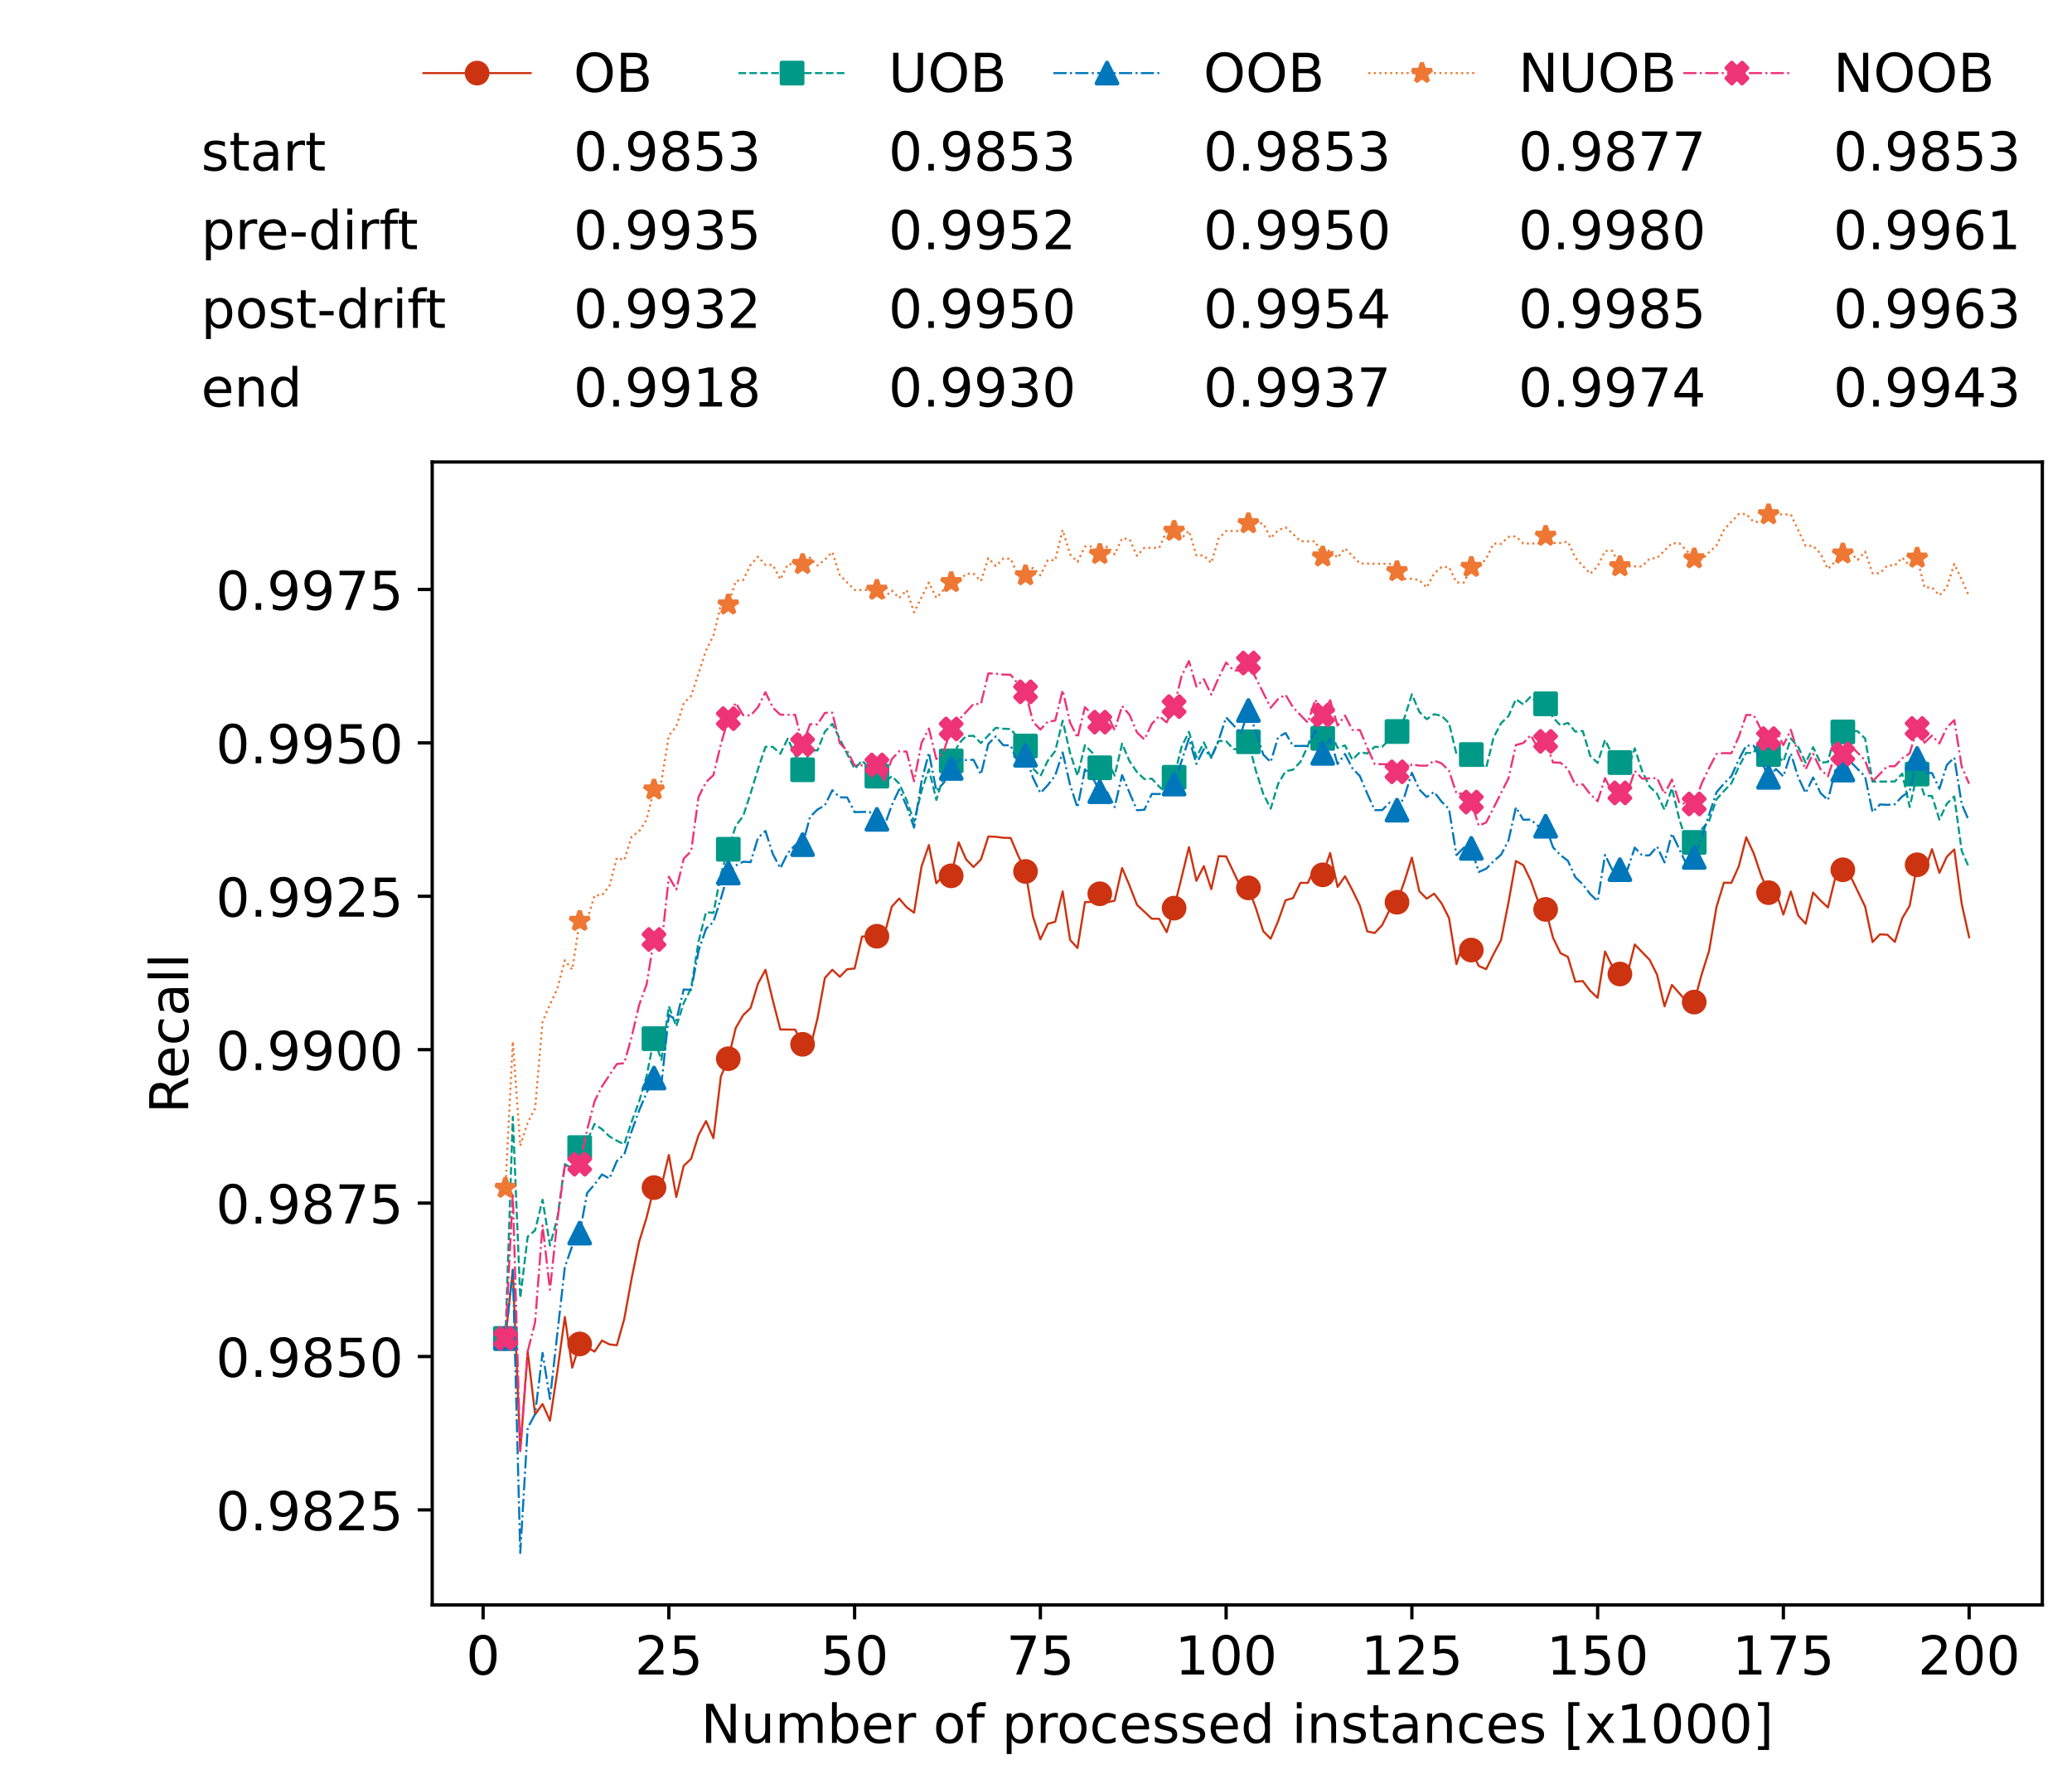 <?xml version="1.0" encoding="utf-8" standalone="no"?>
<!DOCTYPE svg PUBLIC "-//W3C//DTD SVG 1.1//EN"
  "http://www.w3.org/Graphics/SVG/1.1/DTD/svg11.dtd">
<!-- Created with matplotlib (https://matplotlib.org/) -->
<svg height="432.615pt" version="1.1" viewBox="0 0 502.65 432.615" width="502.65pt" xmlns="http://www.w3.org/2000/svg" xmlns:xlink="http://www.w3.org/1999/xlink">
 <defs>
  <style type="text/css">*{stroke-linecap:butt;stroke-linejoin:round;}</style>
 </defs>
 <g id="figure_1">
  <g id="patch_1">
   <path d="M 0 432.615 
L 502.65 432.615 
L 502.65 0 
L 0 0 
z
" style="fill:#ffffff;"/>
  </g>
  <g id="axes_1">
   <g id="patch_2">
    <path d="M 104.85 389.252 
L 495.45 389.252 
L 495.45 112.052 
L 104.85 112.052 
z
" style="fill:#ffffff;"/>
   </g>
   <g id="matplotlib.axis_1">
    <g id="xtick_1">
     <g id="line2d_1">
      <defs>
       <path d="M 0 0 
L 0 3.5 
" id="mf34b006f87" style="stroke:#000000;stroke-width:0.8;"/>
      </defs>
      <g>
       <use style="stroke:#000000;stroke-width:0.8;" x="117.197" xlink:href="#mf34b006f87" y="389.252"/>
      </g>
     </g>
     <g id="text_1">
      <!-- 0 -->
      <g transform="translate(113.061 406.13)scale(0.13 -0.13)">
       <defs>
        <path d="M 31.781 66.406 
Q 24.172 66.406 20.328 58.906 
Q 16.5 51.422 16.5 36.375 
Q 16.5 21.391 20.328 13.891 
Q 24.172 6.391 31.781 6.391 
Q 39.453 6.391 43.281 13.891 
Q 47.125 21.391 47.125 36.375 
Q 47.125 51.422 43.281 58.906 
Q 39.453 66.406 31.781 66.406 
z
M 31.781 74.219 
Q 44.047 74.219 50.516 64.516 
Q 56.984 54.828 56.984 36.375 
Q 56.984 17.969 50.516 8.266 
Q 44.047 -1.422 31.781 -1.422 
Q 19.531 -1.422 13.062 8.266 
Q 6.594 17.969 6.594 36.375 
Q 6.594 54.828 13.062 64.516 
Q 19.531 74.219 31.781 74.219 
z
" id="DejaVuSans-48"/>
       </defs>
       <use xlink:href="#DejaVuSans-48"/>
      </g>
     </g>
    </g>
    <g id="xtick_2">
     <g id="line2d_2">
      <g>
       <use style="stroke:#000000;stroke-width:0.8;" x="162.259" xlink:href="#mf34b006f87" y="389.252"/>
      </g>
     </g>
     <g id="text_2">
      <!-- 25 -->
      <g transform="translate(153.988 406.13)scale(0.13 -0.13)">
       <defs>
        <path d="M 19.188 8.297 
L 53.609 8.297 
L 53.609 0 
L 7.328 0 
L 7.328 8.297 
Q 12.938 14.109 22.625 23.891 
Q 32.328 33.688 34.812 36.531 
Q 39.547 41.844 41.422 45.531 
Q 43.312 49.219 43.312 52.781 
Q 43.312 58.594 39.234 62.25 
Q 35.156 65.922 28.609 65.922 
Q 23.969 65.922 18.812 64.312 
Q 13.672 62.703 7.812 59.422 
L 7.812 69.391 
Q 13.766 71.781 18.938 73 
Q 24.125 74.219 28.422 74.219 
Q 39.75 74.219 46.484 68.547 
Q 53.219 62.891 53.219 53.422 
Q 53.219 48.922 51.531 44.891 
Q 49.859 40.875 45.406 35.406 
Q 44.188 33.984 37.641 27.219 
Q 31.109 20.453 19.188 8.297 
z
" id="DejaVuSans-50"/>
        <path d="M 10.797 72.906 
L 49.516 72.906 
L 49.516 64.594 
L 19.828 64.594 
L 19.828 46.734 
Q 21.969 47.469 24.109 47.828 
Q 26.266 48.188 28.422 48.188 
Q 40.625 48.188 47.75 41.5 
Q 54.891 34.812 54.891 23.391 
Q 54.891 11.625 47.562 5.094 
Q 40.234 -1.422 26.906 -1.422 
Q 22.312 -1.422 17.547 -0.641 
Q 12.797 0.141 7.719 1.703 
L 7.719 11.625 
Q 12.109 9.234 16.797 8.062 
Q 21.484 6.891 26.703 6.891 
Q 35.156 6.891 40.078 11.328 
Q 45.016 15.766 45.016 23.391 
Q 45.016 31 40.078 35.438 
Q 35.156 39.891 26.703 39.891 
Q 22.75 39.891 18.812 39.016 
Q 14.891 38.141 10.797 36.281 
z
" id="DejaVuSans-53"/>
       </defs>
       <use xlink:href="#DejaVuSans-50"/>
       <use x="63.623" xlink:href="#DejaVuSans-53"/>
      </g>
     </g>
    </g>
    <g id="xtick_3">
     <g id="line2d_3">
      <g>
       <use style="stroke:#000000;stroke-width:0.8;" x="207.322" xlink:href="#mf34b006f87" y="389.252"/>
      </g>
     </g>
     <g id="text_3">
      <!-- 50 -->
      <g transform="translate(199.05 406.13)scale(0.13 -0.13)">
       <use xlink:href="#DejaVuSans-53"/>
       <use x="63.623" xlink:href="#DejaVuSans-48"/>
      </g>
     </g>
    </g>
    <g id="xtick_4">
     <g id="line2d_4">
      <g>
       <use style="stroke:#000000;stroke-width:0.8;" x="252.384" xlink:href="#mf34b006f87" y="389.252"/>
      </g>
     </g>
     <g id="text_4">
      <!-- 75 -->
      <g transform="translate(244.113 406.13)scale(0.13 -0.13)">
       <defs>
        <path d="M 8.203 72.906 
L 55.078 72.906 
L 55.078 68.703 
L 28.609 0 
L 18.312 0 
L 43.219 64.594 
L 8.203 64.594 
z
" id="DejaVuSans-55"/>
       </defs>
       <use xlink:href="#DejaVuSans-55"/>
       <use x="63.623" xlink:href="#DejaVuSans-53"/>
      </g>
     </g>
    </g>
    <g id="xtick_5">
     <g id="line2d_5">
      <g>
       <use style="stroke:#000000;stroke-width:0.8;" x="297.446" xlink:href="#mf34b006f87" y="389.252"/>
      </g>
     </g>
     <g id="text_5">
      <!-- 100 -->
      <g transform="translate(285.039 406.13)scale(0.13 -0.13)">
       <defs>
        <path d="M 12.406 8.297 
L 28.516 8.297 
L 28.516 63.922 
L 10.984 60.406 
L 10.984 69.391 
L 28.422 72.906 
L 38.281 72.906 
L 38.281 8.297 
L 54.391 8.297 
L 54.391 0 
L 12.406 0 
z
" id="DejaVuSans-49"/>
       </defs>
       <use xlink:href="#DejaVuSans-49"/>
       <use x="63.623" xlink:href="#DejaVuSans-48"/>
       <use x="127.246" xlink:href="#DejaVuSans-48"/>
      </g>
     </g>
    </g>
    <g id="xtick_6">
     <g id="line2d_6">
      <g>
       <use style="stroke:#000000;stroke-width:0.8;" x="342.509" xlink:href="#mf34b006f87" y="389.252"/>
      </g>
     </g>
     <g id="text_6">
      <!-- 125 -->
      <g transform="translate(330.102 406.13)scale(0.13 -0.13)">
       <use xlink:href="#DejaVuSans-49"/>
       <use x="63.623" xlink:href="#DejaVuSans-50"/>
       <use x="127.246" xlink:href="#DejaVuSans-53"/>
      </g>
     </g>
    </g>
    <g id="xtick_7">
     <g id="line2d_7">
      <g>
       <use style="stroke:#000000;stroke-width:0.8;" x="387.571" xlink:href="#mf34b006f87" y="389.252"/>
      </g>
     </g>
     <g id="text_7">
      <!-- 150 -->
      <g transform="translate(375.164 406.13)scale(0.13 -0.13)">
       <use xlink:href="#DejaVuSans-49"/>
       <use x="63.623" xlink:href="#DejaVuSans-53"/>
       <use x="127.246" xlink:href="#DejaVuSans-48"/>
      </g>
     </g>
    </g>
    <g id="xtick_8">
     <g id="line2d_8">
      <g>
       <use style="stroke:#000000;stroke-width:0.8;" x="432.633" xlink:href="#mf34b006f87" y="389.252"/>
      </g>
     </g>
     <g id="text_8">
      <!-- 175 -->
      <g transform="translate(420.226 406.13)scale(0.13 -0.13)">
       <use xlink:href="#DejaVuSans-49"/>
       <use x="63.623" xlink:href="#DejaVuSans-55"/>
       <use x="127.246" xlink:href="#DejaVuSans-53"/>
      </g>
     </g>
    </g>
    <g id="xtick_9">
     <g id="line2d_9">
      <g>
       <use style="stroke:#000000;stroke-width:0.8;" x="477.695" xlink:href="#mf34b006f87" y="389.252"/>
      </g>
     </g>
     <g id="text_9">
      <!-- 200 -->
      <g transform="translate(465.289 406.13)scale(0.13 -0.13)">
       <use xlink:href="#DejaVuSans-50"/>
       <use x="63.623" xlink:href="#DejaVuSans-48"/>
       <use x="127.246" xlink:href="#DejaVuSans-48"/>
      </g>
     </g>
    </g>
    <g id="text_10">
     <!-- Number of processed instances [x1000] -->
     <g transform="translate(170.025 422.711)scale(0.13 -0.13)">
      <defs>
       <path d="M 9.812 72.906 
L 23.094 72.906 
L 55.422 11.922 
L 55.422 72.906 
L 64.984 72.906 
L 64.984 0 
L 51.703 0 
L 19.391 60.984 
L 19.391 0 
L 9.812 0 
z
" id="DejaVuSans-78"/>
       <path d="M 8.5 21.578 
L 8.5 54.688 
L 17.484 54.688 
L 17.484 21.922 
Q 17.484 14.156 20.5 10.266 
Q 23.531 6.391 29.594 6.391 
Q 36.859 6.391 41.078 11.031 
Q 45.312 15.672 45.312 23.688 
L 45.312 54.688 
L 54.297 54.688 
L 54.297 0 
L 45.312 0 
L 45.312 8.406 
Q 42.047 3.422 37.719 1 
Q 33.406 -1.422 27.688 -1.422 
Q 18.266 -1.422 13.375 4.438 
Q 8.5 10.297 8.5 21.578 
z
M 31.109 56 
z
" id="DejaVuSans-117"/>
       <path d="M 52 44.188 
Q 55.375 50.25 60.062 53.125 
Q 64.75 56 71.094 56 
Q 79.641 56 84.281 50.016 
Q 88.922 44.047 88.922 33.016 
L 88.922 0 
L 79.891 0 
L 79.891 32.719 
Q 79.891 40.578 77.094 44.375 
Q 74.312 48.188 68.609 48.188 
Q 61.625 48.188 57.562 43.547 
Q 53.516 38.922 53.516 30.906 
L 53.516 0 
L 44.484 0 
L 44.484 32.719 
Q 44.484 40.625 41.703 44.406 
Q 38.922 48.188 33.109 48.188 
Q 26.219 48.188 22.156 43.531 
Q 18.109 38.875 18.109 30.906 
L 18.109 0 
L 9.078 0 
L 9.078 54.688 
L 18.109 54.688 
L 18.109 46.188 
Q 21.188 51.219 25.484 53.609 
Q 29.781 56 35.688 56 
Q 41.656 56 45.828 52.969 
Q 50 49.953 52 44.188 
z
" id="DejaVuSans-109"/>
       <path d="M 48.688 27.297 
Q 48.688 37.203 44.609 42.844 
Q 40.531 48.484 33.406 48.484 
Q 26.266 48.484 22.188 42.844 
Q 18.109 37.203 18.109 27.297 
Q 18.109 17.391 22.188 11.75 
Q 26.266 6.109 33.406 6.109 
Q 40.531 6.109 44.609 11.75 
Q 48.688 17.391 48.688 27.297 
z
M 18.109 46.391 
Q 20.953 51.266 25.266 53.625 
Q 29.594 56 35.594 56 
Q 45.562 56 51.781 48.094 
Q 58.016 40.188 58.016 27.297 
Q 58.016 14.406 51.781 6.484 
Q 45.562 -1.422 35.594 -1.422 
Q 29.594 -1.422 25.266 0.953 
Q 20.953 3.328 18.109 8.203 
L 18.109 0 
L 9.078 0 
L 9.078 75.984 
L 18.109 75.984 
z
" id="DejaVuSans-98"/>
       <path d="M 56.203 29.594 
L 56.203 25.203 
L 14.891 25.203 
Q 15.484 15.922 20.484 11.062 
Q 25.484 6.203 34.422 6.203 
Q 39.594 6.203 44.453 7.469 
Q 49.312 8.734 54.109 11.281 
L 54.109 2.781 
Q 49.266 0.734 44.188 -0.344 
Q 39.109 -1.422 33.891 -1.422 
Q 20.797 -1.422 13.156 6.188 
Q 5.516 13.812 5.516 26.812 
Q 5.516 40.234 12.766 48.109 
Q 20.016 56 32.328 56 
Q 43.359 56 49.781 48.891 
Q 56.203 41.797 56.203 29.594 
z
M 47.219 32.234 
Q 47.125 39.594 43.094 43.984 
Q 39.062 48.391 32.422 48.391 
Q 24.906 48.391 20.391 44.141 
Q 15.875 39.891 15.188 32.172 
z
" id="DejaVuSans-101"/>
       <path d="M 41.109 46.297 
Q 39.594 47.172 37.812 47.578 
Q 36.031 48 33.891 48 
Q 26.266 48 22.188 43.047 
Q 18.109 38.094 18.109 28.812 
L 18.109 0 
L 9.078 0 
L 9.078 54.688 
L 18.109 54.688 
L 18.109 46.188 
Q 20.953 51.172 25.484 53.578 
Q 30.031 56 36.531 56 
Q 37.453 56 38.578 55.875 
Q 39.703 55.766 41.062 55.516 
z
" id="DejaVuSans-114"/>
       <path id="DejaVuSans-32"/>
       <path d="M 30.609 48.391 
Q 23.391 48.391 19.188 42.75 
Q 14.984 37.109 14.984 27.297 
Q 14.984 17.484 19.156 11.844 
Q 23.344 6.203 30.609 6.203 
Q 37.797 6.203 41.984 11.859 
Q 46.188 17.531 46.188 27.297 
Q 46.188 37.016 41.984 42.703 
Q 37.797 48.391 30.609 48.391 
z
M 30.609 56 
Q 42.328 56 49.016 48.375 
Q 55.719 40.766 55.719 27.297 
Q 55.719 13.875 49.016 6.219 
Q 42.328 -1.422 30.609 -1.422 
Q 18.844 -1.422 12.172 6.219 
Q 5.516 13.875 5.516 27.297 
Q 5.516 40.766 12.172 48.375 
Q 18.844 56 30.609 56 
z
" id="DejaVuSans-111"/>
       <path d="M 37.109 75.984 
L 37.109 68.5 
L 28.516 68.5 
Q 23.688 68.5 21.797 66.547 
Q 19.922 64.594 19.922 59.516 
L 19.922 54.688 
L 34.719 54.688 
L 34.719 47.703 
L 19.922 47.703 
L 19.922 0 
L 10.891 0 
L 10.891 47.703 
L 2.297 47.703 
L 2.297 54.688 
L 10.891 54.688 
L 10.891 58.5 
Q 10.891 67.625 15.141 71.797 
Q 19.391 75.984 28.609 75.984 
z
" id="DejaVuSans-102"/>
       <path d="M 18.109 8.203 
L 18.109 -20.797 
L 9.078 -20.797 
L 9.078 54.688 
L 18.109 54.688 
L 18.109 46.391 
Q 20.953 51.266 25.266 53.625 
Q 29.594 56 35.594 56 
Q 45.562 56 51.781 48.094 
Q 58.016 40.188 58.016 27.297 
Q 58.016 14.406 51.781 6.484 
Q 45.562 -1.422 35.594 -1.422 
Q 29.594 -1.422 25.266 0.953 
Q 20.953 3.328 18.109 8.203 
z
M 48.688 27.297 
Q 48.688 37.203 44.609 42.844 
Q 40.531 48.484 33.406 48.484 
Q 26.266 48.484 22.188 42.844 
Q 18.109 37.203 18.109 27.297 
Q 18.109 17.391 22.188 11.75 
Q 26.266 6.109 33.406 6.109 
Q 40.531 6.109 44.609 11.75 
Q 48.688 17.391 48.688 27.297 
z
" id="DejaVuSans-112"/>
       <path d="M 48.781 52.594 
L 48.781 44.188 
Q 44.969 46.297 41.141 47.344 
Q 37.312 48.391 33.406 48.391 
Q 24.656 48.391 19.812 42.844 
Q 14.984 37.312 14.984 27.297 
Q 14.984 17.281 19.812 11.734 
Q 24.656 6.203 33.406 6.203 
Q 37.312 6.203 41.141 7.25 
Q 44.969 8.297 48.781 10.406 
L 48.781 2.094 
Q 45.016 0.344 40.984 -0.531 
Q 36.969 -1.422 32.422 -1.422 
Q 20.062 -1.422 12.781 6.344 
Q 5.516 14.109 5.516 27.297 
Q 5.516 40.672 12.859 48.328 
Q 20.219 56 33.016 56 
Q 37.156 56 41.109 55.141 
Q 45.062 54.297 48.781 52.594 
z
" id="DejaVuSans-99"/>
       <path d="M 44.281 53.078 
L 44.281 44.578 
Q 40.484 46.531 36.375 47.5 
Q 32.281 48.484 27.875 48.484 
Q 21.188 48.484 17.844 46.438 
Q 14.5 44.391 14.5 40.281 
Q 14.5 37.156 16.891 35.375 
Q 19.281 33.594 26.516 31.984 
L 29.594 31.297 
Q 39.156 29.25 43.188 25.516 
Q 47.219 21.781 47.219 15.094 
Q 47.219 7.469 41.188 3.016 
Q 35.156 -1.422 24.609 -1.422 
Q 20.219 -1.422 15.453 -0.562 
Q 10.688 0.297 5.422 2 
L 5.422 11.281 
Q 10.406 8.688 15.234 7.391 
Q 20.062 6.109 24.812 6.109 
Q 31.156 6.109 34.562 8.281 
Q 37.984 10.453 37.984 14.406 
Q 37.984 18.062 35.516 20.016 
Q 33.062 21.969 24.703 23.781 
L 21.578 24.516 
Q 13.234 26.266 9.516 29.906 
Q 5.812 33.547 5.812 39.891 
Q 5.812 47.609 11.281 51.797 
Q 16.75 56 26.812 56 
Q 31.781 56 36.172 55.266 
Q 40.578 54.547 44.281 53.078 
z
" id="DejaVuSans-115"/>
       <path d="M 45.406 46.391 
L 45.406 75.984 
L 54.391 75.984 
L 54.391 0 
L 45.406 0 
L 45.406 8.203 
Q 42.578 3.328 38.25 0.953 
Q 33.938 -1.422 27.875 -1.422 
Q 17.969 -1.422 11.734 6.484 
Q 5.516 14.406 5.516 27.297 
Q 5.516 40.188 11.734 48.094 
Q 17.969 56 27.875 56 
Q 33.938 56 38.25 53.625 
Q 42.578 51.266 45.406 46.391 
z
M 14.797 27.297 
Q 14.797 17.391 18.875 11.75 
Q 22.953 6.109 30.078 6.109 
Q 37.203 6.109 41.297 11.75 
Q 45.406 17.391 45.406 27.297 
Q 45.406 37.203 41.297 42.844 
Q 37.203 48.484 30.078 48.484 
Q 22.953 48.484 18.875 42.844 
Q 14.797 37.203 14.797 27.297 
z
" id="DejaVuSans-100"/>
       <path d="M 9.422 54.688 
L 18.406 54.688 
L 18.406 0 
L 9.422 0 
z
M 9.422 75.984 
L 18.406 75.984 
L 18.406 64.594 
L 9.422 64.594 
z
" id="DejaVuSans-105"/>
       <path d="M 54.891 33.016 
L 54.891 0 
L 45.906 0 
L 45.906 32.719 
Q 45.906 40.484 42.875 44.328 
Q 39.844 48.188 33.797 48.188 
Q 26.516 48.188 22.312 43.547 
Q 18.109 38.922 18.109 30.906 
L 18.109 0 
L 9.078 0 
L 9.078 54.688 
L 18.109 54.688 
L 18.109 46.188 
Q 21.344 51.125 25.703 53.562 
Q 30.078 56 35.797 56 
Q 45.219 56 50.047 50.172 
Q 54.891 44.344 54.891 33.016 
z
" id="DejaVuSans-110"/>
       <path d="M 18.312 70.219 
L 18.312 54.688 
L 36.812 54.688 
L 36.812 47.703 
L 18.312 47.703 
L 18.312 18.016 
Q 18.312 11.328 20.141 9.422 
Q 21.969 7.516 27.594 7.516 
L 36.812 7.516 
L 36.812 0 
L 27.594 0 
Q 17.188 0 13.234 3.875 
Q 9.281 7.766 9.281 18.016 
L 9.281 47.703 
L 2.688 47.703 
L 2.688 54.688 
L 9.281 54.688 
L 9.281 70.219 
z
" id="DejaVuSans-116"/>
       <path d="M 34.281 27.484 
Q 23.391 27.484 19.188 25 
Q 14.984 22.516 14.984 16.5 
Q 14.984 11.719 18.141 8.906 
Q 21.297 6.109 26.703 6.109 
Q 34.188 6.109 38.703 11.406 
Q 43.219 16.703 43.219 25.484 
L 43.219 27.484 
z
M 52.203 31.203 
L 52.203 0 
L 43.219 0 
L 43.219 8.297 
Q 40.141 3.328 35.547 0.953 
Q 30.953 -1.422 24.312 -1.422 
Q 15.922 -1.422 10.953 3.297 
Q 6 8.016 6 15.922 
Q 6 25.141 12.172 29.828 
Q 18.359 34.516 30.609 34.516 
L 43.219 34.516 
L 43.219 35.406 
Q 43.219 41.609 39.141 45 
Q 35.062 48.391 27.688 48.391 
Q 23 48.391 18.547 47.266 
Q 14.109 46.141 10.016 43.891 
L 10.016 52.203 
Q 14.938 54.109 19.578 55.047 
Q 24.219 56 28.609 56 
Q 40.484 56 46.344 49.844 
Q 52.203 43.703 52.203 31.203 
z
" id="DejaVuSans-97"/>
       <path d="M 8.594 75.984 
L 29.297 75.984 
L 29.297 69 
L 17.578 69 
L 17.578 -6.203 
L 29.297 -6.203 
L 29.297 -13.188 
L 8.594 -13.188 
z
" id="DejaVuSans-91"/>
       <path d="M 54.891 54.688 
L 35.109 28.078 
L 55.906 0 
L 45.312 0 
L 29.391 21.484 
L 13.484 0 
L 2.875 0 
L 24.125 28.609 
L 4.688 54.688 
L 15.281 54.688 
L 29.781 35.203 
L 44.281 54.688 
z
" id="DejaVuSans-120"/>
       <path d="M 30.422 75.984 
L 30.422 -13.188 
L 9.719 -13.188 
L 9.719 -6.203 
L 21.391 -6.203 
L 21.391 69 
L 9.719 69 
L 9.719 75.984 
z
" id="DejaVuSans-93"/>
      </defs>
      <use xlink:href="#DejaVuSans-78"/>
      <use x="74.805" xlink:href="#DejaVuSans-117"/>
      <use x="138.184" xlink:href="#DejaVuSans-109"/>
      <use x="235.596" xlink:href="#DejaVuSans-98"/>
      <use x="299.072" xlink:href="#DejaVuSans-101"/>
      <use x="360.596" xlink:href="#DejaVuSans-114"/>
      <use x="401.709" xlink:href="#DejaVuSans-32"/>
      <use x="433.496" xlink:href="#DejaVuSans-111"/>
      <use x="494.678" xlink:href="#DejaVuSans-102"/>
      <use x="529.883" xlink:href="#DejaVuSans-32"/>
      <use x="561.67" xlink:href="#DejaVuSans-112"/>
      <use x="625.146" xlink:href="#DejaVuSans-114"/>
      <use x="664.01" xlink:href="#DejaVuSans-111"/>
      <use x="725.191" xlink:href="#DejaVuSans-99"/>
      <use x="780.172" xlink:href="#DejaVuSans-101"/>
      <use x="841.695" xlink:href="#DejaVuSans-115"/>
      <use x="893.795" xlink:href="#DejaVuSans-115"/>
      <use x="945.895" xlink:href="#DejaVuSans-101"/>
      <use x="1007.418" xlink:href="#DejaVuSans-100"/>
      <use x="1070.895" xlink:href="#DejaVuSans-32"/>
      <use x="1102.682" xlink:href="#DejaVuSans-105"/>
      <use x="1130.465" xlink:href="#DejaVuSans-110"/>
      <use x="1193.844" xlink:href="#DejaVuSans-115"/>
      <use x="1245.943" xlink:href="#DejaVuSans-116"/>
      <use x="1285.152" xlink:href="#DejaVuSans-97"/>
      <use x="1346.432" xlink:href="#DejaVuSans-110"/>
      <use x="1409.811" xlink:href="#DejaVuSans-99"/>
      <use x="1464.791" xlink:href="#DejaVuSans-101"/>
      <use x="1526.314" xlink:href="#DejaVuSans-115"/>
      <use x="1578.414" xlink:href="#DejaVuSans-32"/>
      <use x="1610.201" xlink:href="#DejaVuSans-91"/>
      <use x="1649.215" xlink:href="#DejaVuSans-120"/>
      <use x="1708.395" xlink:href="#DejaVuSans-49"/>
      <use x="1772.018" xlink:href="#DejaVuSans-48"/>
      <use x="1835.641" xlink:href="#DejaVuSans-48"/>
      <use x="1899.264" xlink:href="#DejaVuSans-48"/>
      <use x="1962.887" xlink:href="#DejaVuSans-93"/>
     </g>
    </g>
   </g>
   <g id="matplotlib.axis_2">
    <g id="ytick_1">
     <g id="line2d_10">
      <defs>
       <path d="M 0 0 
L -3.5 0 
" id="ma4f06431df" style="stroke:#000000;stroke-width:0.8;"/>
      </defs>
      <g>
       <use style="stroke:#000000;stroke-width:0.8;" x="104.85" xlink:href="#ma4f06431df" y="366.204"/>
      </g>
     </g>
     <g id="text_11">
      <!-- 0.9825 -->
      <g transform="translate(52.362 371.143)scale(0.13 -0.13)">
       <defs>
        <path d="M 10.688 12.406 
L 21 12.406 
L 21 0 
L 10.688 0 
z
" id="DejaVuSans-46"/>
        <path d="M 10.984 1.516 
L 10.984 10.5 
Q 14.703 8.734 18.5 7.812 
Q 22.312 6.891 25.984 6.891 
Q 35.75 6.891 40.891 13.453 
Q 46.047 20.016 46.781 33.406 
Q 43.953 29.203 39.594 26.953 
Q 35.25 24.703 29.984 24.703 
Q 19.047 24.703 12.672 31.312 
Q 6.297 37.938 6.297 49.422 
Q 6.297 60.641 12.938 67.422 
Q 19.578 74.219 30.609 74.219 
Q 43.266 74.219 49.922 64.516 
Q 56.594 54.828 56.594 36.375 
Q 56.594 19.141 48.406 8.859 
Q 40.234 -1.422 26.422 -1.422 
Q 22.703 -1.422 18.891 -0.688 
Q 15.094 0.047 10.984 1.516 
z
M 30.609 32.422 
Q 37.25 32.422 41.125 36.953 
Q 45.016 41.5 45.016 49.422 
Q 45.016 57.281 41.125 61.844 
Q 37.25 66.406 30.609 66.406 
Q 23.969 66.406 20.094 61.844 
Q 16.219 57.281 16.219 49.422 
Q 16.219 41.5 20.094 36.953 
Q 23.969 32.422 30.609 32.422 
z
" id="DejaVuSans-57"/>
        <path d="M 31.781 34.625 
Q 24.75 34.625 20.719 30.859 
Q 16.703 27.094 16.703 20.516 
Q 16.703 13.922 20.719 10.156 
Q 24.75 6.391 31.781 6.391 
Q 38.812 6.391 42.859 10.172 
Q 46.922 13.969 46.922 20.516 
Q 46.922 27.094 42.891 30.859 
Q 38.875 34.625 31.781 34.625 
z
M 21.922 38.812 
Q 15.578 40.375 12.031 44.719 
Q 8.5 49.078 8.5 55.328 
Q 8.5 64.062 14.719 69.141 
Q 20.953 74.219 31.781 74.219 
Q 42.672 74.219 48.875 69.141 
Q 55.078 64.062 55.078 55.328 
Q 55.078 49.078 51.531 44.719 
Q 48 40.375 41.703 38.812 
Q 48.828 37.156 52.797 32.312 
Q 56.781 27.484 56.781 20.516 
Q 56.781 9.906 50.312 4.234 
Q 43.844 -1.422 31.781 -1.422 
Q 19.734 -1.422 13.25 4.234 
Q 6.781 9.906 6.781 20.516 
Q 6.781 27.484 10.781 32.312 
Q 14.797 37.156 21.922 38.812 
z
M 18.312 54.391 
Q 18.312 48.734 21.844 45.562 
Q 25.391 42.391 31.781 42.391 
Q 38.141 42.391 41.719 45.562 
Q 45.312 48.734 45.312 54.391 
Q 45.312 60.062 41.719 63.234 
Q 38.141 66.406 31.781 66.406 
Q 25.391 66.406 21.844 63.234 
Q 18.312 60.062 18.312 54.391 
z
" id="DejaVuSans-56"/>
       </defs>
       <use xlink:href="#DejaVuSans-48"/>
       <use x="63.623" xlink:href="#DejaVuSans-46"/>
       <use x="95.41" xlink:href="#DejaVuSans-57"/>
       <use x="159.033" xlink:href="#DejaVuSans-56"/>
       <use x="222.656" xlink:href="#DejaVuSans-50"/>
       <use x="286.279" xlink:href="#DejaVuSans-53"/>
      </g>
     </g>
    </g>
    <g id="ytick_2">
     <g id="line2d_11">
      <g>
       <use style="stroke:#000000;stroke-width:0.8;" x="104.85" xlink:href="#ma4f06431df" y="328.998"/>
      </g>
     </g>
     <g id="text_12">
      <!-- 0.9850 -->
      <g transform="translate(52.362 333.937)scale(0.13 -0.13)">
       <use xlink:href="#DejaVuSans-48"/>
       <use x="63.623" xlink:href="#DejaVuSans-46"/>
       <use x="95.41" xlink:href="#DejaVuSans-57"/>
       <use x="159.033" xlink:href="#DejaVuSans-56"/>
       <use x="222.656" xlink:href="#DejaVuSans-53"/>
       <use x="286.279" xlink:href="#DejaVuSans-48"/>
      </g>
     </g>
    </g>
    <g id="ytick_3">
     <g id="line2d_12">
      <g>
       <use style="stroke:#000000;stroke-width:0.8;" x="104.85" xlink:href="#ma4f06431df" y="291.792"/>
      </g>
     </g>
     <g id="text_13">
      <!-- 0.9875 -->
      <g transform="translate(52.362 296.731)scale(0.13 -0.13)">
       <use xlink:href="#DejaVuSans-48"/>
       <use x="63.623" xlink:href="#DejaVuSans-46"/>
       <use x="95.41" xlink:href="#DejaVuSans-57"/>
       <use x="159.033" xlink:href="#DejaVuSans-56"/>
       <use x="222.656" xlink:href="#DejaVuSans-55"/>
       <use x="286.279" xlink:href="#DejaVuSans-53"/>
      </g>
     </g>
    </g>
    <g id="ytick_4">
     <g id="line2d_13">
      <g>
       <use style="stroke:#000000;stroke-width:0.8;" x="104.85" xlink:href="#ma4f06431df" y="254.586"/>
      </g>
     </g>
     <g id="text_14">
      <!-- 0.9900 -->
      <g transform="translate(52.362 259.525)scale(0.13 -0.13)">
       <use xlink:href="#DejaVuSans-48"/>
       <use x="63.623" xlink:href="#DejaVuSans-46"/>
       <use x="95.41" xlink:href="#DejaVuSans-57"/>
       <use x="159.033" xlink:href="#DejaVuSans-57"/>
       <use x="222.656" xlink:href="#DejaVuSans-48"/>
       <use x="286.279" xlink:href="#DejaVuSans-48"/>
      </g>
     </g>
    </g>
    <g id="ytick_5">
     <g id="line2d_14">
      <g>
       <use style="stroke:#000000;stroke-width:0.8;" x="104.85" xlink:href="#ma4f06431df" y="217.38"/>
      </g>
     </g>
     <g id="text_15">
      <!-- 0.9925 -->
      <g transform="translate(52.362 222.319)scale(0.13 -0.13)">
       <use xlink:href="#DejaVuSans-48"/>
       <use x="63.623" xlink:href="#DejaVuSans-46"/>
       <use x="95.41" xlink:href="#DejaVuSans-57"/>
       <use x="159.033" xlink:href="#DejaVuSans-57"/>
       <use x="222.656" xlink:href="#DejaVuSans-50"/>
       <use x="286.279" xlink:href="#DejaVuSans-53"/>
      </g>
     </g>
    </g>
    <g id="ytick_6">
     <g id="line2d_15">
      <g>
       <use style="stroke:#000000;stroke-width:0.8;" x="104.85" xlink:href="#ma4f06431df" y="180.174"/>
      </g>
     </g>
     <g id="text_16">
      <!-- 0.9950 -->
      <g transform="translate(52.362 185.113)scale(0.13 -0.13)">
       <use xlink:href="#DejaVuSans-48"/>
       <use x="63.623" xlink:href="#DejaVuSans-46"/>
       <use x="95.41" xlink:href="#DejaVuSans-57"/>
       <use x="159.033" xlink:href="#DejaVuSans-57"/>
       <use x="222.656" xlink:href="#DejaVuSans-53"/>
       <use x="286.279" xlink:href="#DejaVuSans-48"/>
      </g>
     </g>
    </g>
    <g id="ytick_7">
     <g id="line2d_16">
      <g>
       <use style="stroke:#000000;stroke-width:0.8;" x="104.85" xlink:href="#ma4f06431df" y="142.968"/>
      </g>
     </g>
     <g id="text_17">
      <!-- 0.9975 -->
      <g transform="translate(52.362 147.907)scale(0.13 -0.13)">
       <use xlink:href="#DejaVuSans-48"/>
       <use x="63.623" xlink:href="#DejaVuSans-46"/>
       <use x="95.41" xlink:href="#DejaVuSans-57"/>
       <use x="159.033" xlink:href="#DejaVuSans-57"/>
       <use x="222.656" xlink:href="#DejaVuSans-55"/>
       <use x="286.279" xlink:href="#DejaVuSans-53"/>
      </g>
     </g>
    </g>
    <g id="text_18">
     <!-- Recall -->
     <g transform="translate(45.659 270.044)rotate(-90)scale(0.13 -0.13)">
      <defs>
       <path d="M 44.391 34.188 
Q 47.562 33.109 50.562 29.594 
Q 53.562 26.078 56.594 19.922 
L 66.609 0 
L 56 0 
L 46.688 18.703 
Q 43.062 26.031 39.672 28.422 
Q 36.281 30.812 30.422 30.812 
L 19.672 30.812 
L 19.672 0 
L 9.812 0 
L 9.812 72.906 
L 32.078 72.906 
Q 44.578 72.906 50.734 67.672 
Q 56.891 62.453 56.891 51.906 
Q 56.891 45.016 53.688 40.469 
Q 50.484 35.938 44.391 34.188 
z
M 19.672 64.797 
L 19.672 38.922 
L 32.078 38.922 
Q 39.203 38.922 42.844 42.219 
Q 46.484 45.516 46.484 51.906 
Q 46.484 58.297 42.844 61.547 
Q 39.203 64.797 32.078 64.797 
z
" id="DejaVuSans-82"/>
       <path d="M 9.422 75.984 
L 18.406 75.984 
L 18.406 0 
L 9.422 0 
z
" id="DejaVuSans-108"/>
      </defs>
      <use xlink:href="#DejaVuSans-82"/>
      <use x="64.982" xlink:href="#DejaVuSans-101"/>
      <use x="126.506" xlink:href="#DejaVuSans-99"/>
      <use x="181.486" xlink:href="#DejaVuSans-97"/>
      <use x="242.766" xlink:href="#DejaVuSans-108"/>
      <use x="270.549" xlink:href="#DejaVuSans-108"/>
     </g>
    </g>
   </g>
   <g id="line2d_17"/>
   <g id="line2d_18"/>
   <g id="line2d_19"/>
   <g id="line2d_20"/>
   <g id="line2d_21"/>
   <g id="line2d_22">
    <path clip-path="url(#pfcd62c9fbf)" d="M 122.605 324.621 
L 124.407 307.974 
L 126.21 351.91 
L 128.012 327.766 
L 129.815 343.044 
L 131.617 340.518 
L 133.419 344.563 
L 135.222 332.515 
L 137.024 319.42 
L 138.827 331.707 
L 140.629 325.953 
L 142.432 326.782 
L 144.234 327.809 
L 146.037 325.137 
L 147.839 326.055 
L 149.642 326.274 
L 151.444 319.869 
L 153.247 309.976 
L 155.049 301.167 
L 156.852 295.313 
L 158.654 288.036 
L 160.457 287.68 
L 162.259 280.12 
L 164.062 290.317 
L 165.864 282.746 
L 167.667 281.035 
L 169.469 275.286 
L 171.272 271.895 
L 173.074 276.04 
L 174.877 261.087 
L 176.679 256.78 
L 178.482 249.318 
L 180.284 246.212 
L 182.087 244.477 
L 183.889 238.544 
L 185.692 235.207 
L 187.494 242.681 
L 189.297 249.675 
L 192.902 249.72 
L 194.704 253.279 
L 196.507 254.305 
L 198.309 247.042 
L 200.112 237.18 
L 201.914 235.197 
L 203.717 236.907 
L 205.519 235.07 
L 207.322 234.901 
L 209.124 227.144 
L 212.729 227.072 
L 214.532 226.758 
L 216.334 219.9 
L 218.137 217.929 
L 219.939 220.037 
L 221.742 221.348 
L 223.544 210.201 
L 225.347 204.949 
L 227.149 214.227 
L 228.952 212.145 
L 230.754 212.418 
L 232.557 204.284 
L 234.359 208.406 
L 236.162 210.283 
L 237.964 208.477 
L 239.767 202.869 
L 241.569 202.954 
L 243.372 203.18 
L 245.174 203.236 
L 246.976 207.464 
L 248.779 211.356 
L 250.581 222.253 
L 252.384 227.829 
L 254.186 224.063 
L 255.989 223.561 
L 257.791 216.19 
L 259.594 227.953 
L 261.396 229.922 
L 263.199 218.788 
L 265.001 218.77 
L 266.804 216.771 
L 268.606 218.841 
L 270.409 218.435 
L 272.211 210.518 
L 274.014 214.77 
L 275.816 219.437 
L 279.421 222.82 
L 281.224 222.849 
L 283.026 226.081 
L 284.829 220.255 
L 288.434 205.452 
L 290.236 213.615 
L 292.039 210.061 
L 293.841 215.654 
L 295.644 207.634 
L 297.446 207.703 
L 301.051 215.301 
L 302.854 215.342 
L 304.656 220.231 
L 306.459 225.854 
L 308.261 227.668 
L 310.064 223.408 
L 311.866 218.327 
L 313.669 217.843 
L 315.471 214.111 
L 317.274 214.131 
L 319.076 210.254 
L 320.879 212.178 
L 322.681 206.888 
L 324.484 215.11 
L 326.286 212.52 
L 328.089 215.897 
L 329.891 219.646 
L 331.694 225.9 
L 333.496 226.288 
L 335.299 224.375 
L 337.101 220.699 
L 338.904 218.825 
L 340.706 213.752 
L 342.509 207.992 
L 344.311 216.156 
L 346.114 217.957 
L 347.916 216.748 
L 349.719 219.1 
L 351.521 222.661 
L 353.324 233.843 
L 355.126 228.372 
L 356.928 230.425 
L 358.731 234.284 
L 360.533 235.049 
L 362.336 231.374 
L 364.138 228.026 
L 365.941 218.892 
L 367.743 208.819 
L 369.546 209.854 
L 371.348 213.568 
L 373.151 218.655 
L 374.953 220.557 
L 376.756 227.434 
L 378.558 231.163 
L 380.361 232.087 
L 382.163 238.094 
L 383.966 237.939 
L 385.768 240.312 
L 387.571 241.995 
L 389.373 230.768 
L 391.176 234.517 
L 392.978 236.231 
L 394.781 236.275 
L 396.583 229.069 
L 400.188 232.796 
L 401.991 236.404 
L 403.793 244.063 
L 405.596 238.879 
L 409.201 242.953 
L 411.003 243.038 
L 412.806 236.313 
L 414.608 230.628 
L 416.411 219.955 
L 418.213 214.079 
L 420.016 214.126 
L 421.818 210.106 
L 423.621 203.07 
L 425.423 206.93 
L 427.226 212.278 
L 429.028 216.499 
L 430.831 216.353 
L 432.633 221.815 
L 434.436 216.22 
L 436.238 222.073 
L 438.041 224.038 
L 439.843 216.47 
L 441.646 218.418 
L 443.448 220.084 
L 445.251 212.807 
L 447.053 210.952 
L 448.856 212.399 
L 452.461 219.865 
L 454.263 228.487 
L 456.066 226.612 
L 457.868 226.708 
L 459.671 228.455 
L 461.473 222.702 
L 463.276 219.688 
L 465.078 209.741 
L 466.881 211.307 
L 468.683 205.964 
L 470.485 211.688 
L 472.288 207.794 
L 474.09 206.019 
L 475.893 219.205 
L 477.695 227.312 
L 477.695 227.312 
" style="fill:none;stroke:#cc3311;stroke-linecap:square;stroke-width:0.5;"/>
    <defs>
     <path d="M 0 2.5 
C 0.663 2.5 1.299 2.237 1.768 1.768 
C 2.237 1.299 2.5 0.663 2.5 0 
C 2.5 -0.663 2.237 -1.299 1.768 -1.768 
C 1.299 -2.237 0.663 -2.5 0 -2.5 
C -0.663 -2.5 -1.299 -2.237 -1.768 -1.768 
C -2.237 -1.299 -2.5 -0.663 -2.5 0 
C -2.5 0.663 -2.237 1.299 -1.768 1.768 
C -1.299 2.237 -0.663 2.5 0 2.5 
z
" id="me4ecb5aa33" style="stroke:#cc3311;"/>
    </defs>
    <g clip-path="url(#pfcd62c9fbf)">
     <use style="fill:#cc3311;stroke:#cc3311;" x="122.605" xlink:href="#me4ecb5aa33" y="324.621"/>
     <use style="fill:#cc3311;stroke:#cc3311;" x="140.629" xlink:href="#me4ecb5aa33" y="325.953"/>
     <use style="fill:#cc3311;stroke:#cc3311;" x="158.654" xlink:href="#me4ecb5aa33" y="288.036"/>
     <use style="fill:#cc3311;stroke:#cc3311;" x="176.679" xlink:href="#me4ecb5aa33" y="256.78"/>
     <use style="fill:#cc3311;stroke:#cc3311;" x="194.704" xlink:href="#me4ecb5aa33" y="253.279"/>
     <use style="fill:#cc3311;stroke:#cc3311;" x="212.729" xlink:href="#me4ecb5aa33" y="227.072"/>
     <use style="fill:#cc3311;stroke:#cc3311;" x="230.754" xlink:href="#me4ecb5aa33" y="212.418"/>
     <use style="fill:#cc3311;stroke:#cc3311;" x="248.779" xlink:href="#me4ecb5aa33" y="211.356"/>
     <use style="fill:#cc3311;stroke:#cc3311;" x="266.804" xlink:href="#me4ecb5aa33" y="216.771"/>
     <use style="fill:#cc3311;stroke:#cc3311;" x="284.829" xlink:href="#me4ecb5aa33" y="220.255"/>
     <use style="fill:#cc3311;stroke:#cc3311;" x="302.854" xlink:href="#me4ecb5aa33" y="215.342"/>
     <use style="fill:#cc3311;stroke:#cc3311;" x="320.879" xlink:href="#me4ecb5aa33" y="212.178"/>
     <use style="fill:#cc3311;stroke:#cc3311;" x="338.904" xlink:href="#me4ecb5aa33" y="218.825"/>
     <use style="fill:#cc3311;stroke:#cc3311;" x="356.928" xlink:href="#me4ecb5aa33" y="230.425"/>
     <use style="fill:#cc3311;stroke:#cc3311;" x="374.953" xlink:href="#me4ecb5aa33" y="220.557"/>
     <use style="fill:#cc3311;stroke:#cc3311;" x="392.978" xlink:href="#me4ecb5aa33" y="236.231"/>
     <use style="fill:#cc3311;stroke:#cc3311;" x="411.003" xlink:href="#me4ecb5aa33" y="243.038"/>
     <use style="fill:#cc3311;stroke:#cc3311;" x="429.028" xlink:href="#me4ecb5aa33" y="216.499"/>
     <use style="fill:#cc3311;stroke:#cc3311;" x="447.053" xlink:href="#me4ecb5aa33" y="210.952"/>
     <use style="fill:#cc3311;stroke:#cc3311;" x="465.078" xlink:href="#me4ecb5aa33" y="209.741"/>
    </g>
   </g>
   <g id="line2d_23"/>
   <g id="line2d_24"/>
   <g id="line2d_25"/>
   <g id="line2d_26"/>
   <g id="line2d_27">
    <path clip-path="url(#pfcd62c9fbf)" d="M 122.605 324.621 
L 124.407 270.861 
L 126.21 314.797 
L 128.012 299.931 
L 129.815 298.396 
L 131.617 290.971 
L 133.419 302.095 
L 135.222 295.355 
L 137.024 282.355 
L 138.827 283.393 
L 140.629 278.334 
L 142.432 276.739 
L 144.234 272.601 
L 146.037 273.873 
L 147.839 275.618 
L 149.642 276.658 
L 151.444 277.548 
L 153.247 272.008 
L 155.049 267.136 
L 156.852 261.026 
L 158.654 251.916 
L 160.457 257.055 
L 162.259 244.038 
L 164.062 248.932 
L 165.864 243.282 
L 167.667 239.636 
L 169.469 228.334 
L 171.272 221.213 
L 173.074 221.419 
L 174.877 212.071 
L 176.679 205.971 
L 178.482 200.322 
L 180.284 197.908 
L 182.087 192.424 
L 183.889 186.526 
L 185.692 181.128 
L 187.494 181.151 
L 189.297 182.825 
L 191.099 179.141 
L 192.902 183.104 
L 194.704 186.69 
L 196.507 181.952 
L 198.309 182.003 
L 200.112 177.443 
L 201.914 175.557 
L 207.322 186.479 
L 209.124 184.476 
L 212.729 188.234 
L 214.532 189.942 
L 216.334 188.252 
L 218.137 190.029 
L 219.939 194.046 
L 221.742 199.283 
L 223.544 191.867 
L 225.347 186.589 
L 227.149 194.012 
L 228.952 188.09 
L 230.754 184.546 
L 232.557 180.392 
L 234.359 178.513 
L 236.162 178.452 
L 237.964 180.224 
L 241.569 176.519 
L 243.372 176.745 
L 245.174 176.801 
L 246.976 178.99 
L 248.779 180.936 
L 250.581 186.348 
L 252.384 188.259 
L 254.186 184.492 
L 255.989 182.158 
L 257.791 174.787 
L 259.594 182.644 
L 261.396 188.156 
L 263.199 180.733 
L 265.001 182.58 
L 266.804 186.204 
L 268.606 184.389 
L 270.409 188.119 
L 272.211 180.368 
L 274.014 184.62 
L 275.816 187.254 
L 277.619 188.957 
L 279.421 188.854 
L 281.224 190.801 
L 283.026 192.333 
L 284.829 188.517 
L 286.631 181.164 
L 288.434 177.498 
L 290.236 183.677 
L 292.039 180.067 
L 293.841 183.813 
L 295.644 179.699 
L 297.446 179.768 
L 299.249 181.686 
L 301.051 181.709 
L 302.854 179.904 
L 304.656 186.924 
L 306.459 192.542 
L 308.261 196.128 
L 310.064 190.092 
L 311.866 187.044 
L 313.669 186.681 
L 315.471 184.791 
L 317.274 180.955 
L 319.076 175.346 
L 320.879 179.076 
L 322.681 177.287 
L 324.484 181.398 
L 326.286 180.792 
L 328.089 184.27 
L 329.891 182.442 
L 331.694 182.743 
L 333.496 181.142 
L 335.299 181.147 
L 338.904 177.417 
L 340.706 174.099 
L 342.509 168.389 
L 344.311 172.636 
L 346.114 174.429 
L 347.916 173.22 
L 349.719 173.61 
L 351.521 175.386 
L 353.324 182.883 
L 355.126 182.883 
L 356.928 183.009 
L 358.731 184.917 
L 360.533 186.198 
L 362.336 178.866 
L 364.138 175.403 
L 365.941 173.692 
L 367.743 169.572 
L 369.546 170.846 
L 371.348 168.923 
L 373.151 170.678 
L 374.953 170.701 
L 376.756 174.052 
L 378.558 175.925 
L 380.361 175.334 
L 382.163 177.446 
L 383.966 177.291 
L 385.768 183.329 
L 387.571 185.037 
L 389.373 179.433 
L 391.176 183.182 
L 392.978 184.95 
L 394.781 186.887 
L 396.583 181.495 
L 398.386 187.09 
L 400.188 190.782 
L 401.991 192.521 
L 403.793 196.383 
L 405.596 191.13 
L 407.398 198.743 
L 409.201 204.283 
L 411.003 204.311 
L 412.806 201.113 
L 414.608 199.103 
L 416.411 193.861 
L 418.213 191.838 
L 420.016 190.001 
L 421.818 185.98 
L 423.621 182.587 
L 425.423 182.611 
L 427.226 178.863 
L 429.028 183.005 
L 430.831 182.908 
L 432.633 184.719 
L 434.436 179.124 
L 436.238 181.161 
L 438.041 184.995 
L 439.843 181.223 
L 441.646 184.991 
L 443.448 184.801 
L 445.251 177.506 
L 447.053 177.52 
L 448.856 177.2 
L 450.658 177.364 
L 452.461 179.121 
L 454.263 189.571 
L 459.671 189.54 
L 461.473 187.622 
L 463.276 195.732 
L 465.078 187.739 
L 466.881 192.977 
L 468.683 193.065 
L 470.485 198.789 
L 472.288 194.934 
L 474.09 193.159 
L 475.893 206.345 
L 477.695 210.493 
L 477.695 210.493 
" style="fill:none;stroke:#009988;stroke-dasharray:1.85,0.8;stroke-dashoffset:0;stroke-width:0.5;"/>
    <defs>
     <path d="M -2.5 2.5 
L 2.5 2.5 
L 2.5 -2.5 
L -2.5 -2.5 
z
" id="m4553c64715" style="stroke:#009988;stroke-linejoin:miter;"/>
    </defs>
    <g clip-path="url(#pfcd62c9fbf)">
     <use style="fill:#009988;stroke:#009988;stroke-linejoin:miter;" x="122.605" xlink:href="#m4553c64715" y="324.621"/>
     <use style="fill:#009988;stroke:#009988;stroke-linejoin:miter;" x="140.629" xlink:href="#m4553c64715" y="278.334"/>
     <use style="fill:#009988;stroke:#009988;stroke-linejoin:miter;" x="158.654" xlink:href="#m4553c64715" y="251.916"/>
     <use style="fill:#009988;stroke:#009988;stroke-linejoin:miter;" x="176.679" xlink:href="#m4553c64715" y="205.971"/>
     <use style="fill:#009988;stroke:#009988;stroke-linejoin:miter;" x="194.704" xlink:href="#m4553c64715" y="186.69"/>
     <use style="fill:#009988;stroke:#009988;stroke-linejoin:miter;" x="212.729" xlink:href="#m4553c64715" y="188.234"/>
     <use style="fill:#009988;stroke:#009988;stroke-linejoin:miter;" x="230.754" xlink:href="#m4553c64715" y="184.546"/>
     <use style="fill:#009988;stroke:#009988;stroke-linejoin:miter;" x="248.779" xlink:href="#m4553c64715" y="180.936"/>
     <use style="fill:#009988;stroke:#009988;stroke-linejoin:miter;" x="266.804" xlink:href="#m4553c64715" y="186.204"/>
     <use style="fill:#009988;stroke:#009988;stroke-linejoin:miter;" x="284.829" xlink:href="#m4553c64715" y="188.517"/>
     <use style="fill:#009988;stroke:#009988;stroke-linejoin:miter;" x="302.854" xlink:href="#m4553c64715" y="179.904"/>
     <use style="fill:#009988;stroke:#009988;stroke-linejoin:miter;" x="320.879" xlink:href="#m4553c64715" y="179.076"/>
     <use style="fill:#009988;stroke:#009988;stroke-linejoin:miter;" x="338.904" xlink:href="#m4553c64715" y="177.417"/>
     <use style="fill:#009988;stroke:#009988;stroke-linejoin:miter;" x="356.928" xlink:href="#m4553c64715" y="183.009"/>
     <use style="fill:#009988;stroke:#009988;stroke-linejoin:miter;" x="374.953" xlink:href="#m4553c64715" y="170.701"/>
     <use style="fill:#009988;stroke:#009988;stroke-linejoin:miter;" x="392.978" xlink:href="#m4553c64715" y="184.95"/>
     <use style="fill:#009988;stroke:#009988;stroke-linejoin:miter;" x="411.003" xlink:href="#m4553c64715" y="204.311"/>
     <use style="fill:#009988;stroke:#009988;stroke-linejoin:miter;" x="429.028" xlink:href="#m4553c64715" y="183.005"/>
     <use style="fill:#009988;stroke:#009988;stroke-linejoin:miter;" x="447.053" xlink:href="#m4553c64715" y="177.52"/>
     <use style="fill:#009988;stroke:#009988;stroke-linejoin:miter;" x="465.078" xlink:href="#m4553c64715" y="187.739"/>
    </g>
   </g>
   <g id="line2d_28"/>
   <g id="line2d_29"/>
   <g id="line2d_30"/>
   <g id="line2d_31"/>
   <g id="line2d_32">
    <path clip-path="url(#pfcd62c9fbf)" d="M 122.605 324.621 
L 124.407 307.974 
L 126.21 376.652 
L 128.012 346.322 
L 129.815 342.969 
L 131.617 328.115 
L 133.419 339.301 
L 137.024 307.338 
L 138.827 302.138 
L 140.629 299.072 
L 142.432 289.355 
L 144.234 287.252 
L 146.037 284.839 
L 147.839 285.853 
L 149.642 281.591 
L 151.444 280.003 
L 153.247 274.326 
L 155.049 269.332 
L 156.852 265.07 
L 158.654 261.459 
L 160.457 262.887 
L 162.259 246.131 
L 164.062 247.49 
L 165.864 239.975 
L 167.667 240.087 
L 169.469 230.608 
L 171.272 225.267 
L 173.074 223.555 
L 174.877 217.951 
L 176.679 211.732 
L 178.482 209.918 
L 180.284 208.996 
L 182.087 209.107 
L 183.889 203.209 
L 185.692 201.541 
L 187.494 207.154 
L 189.297 210.587 
L 191.099 206.904 
L 192.902 204.961 
L 194.704 204.854 
L 196.507 198.127 
L 198.309 196.349 
L 200.112 195.324 
L 201.914 191.649 
L 203.717 193.388 
L 205.519 193.402 
L 207.322 196.962 
L 210.927 196.892 
L 214.532 200.426 
L 216.334 195.291 
L 218.137 191.477 
L 219.939 195.494 
L 221.742 200.731 
L 223.544 189.585 
L 225.347 182.548 
L 227.149 191.826 
L 228.952 189.853 
L 230.754 186.377 
L 232.557 184.213 
L 234.359 184.334 
L 236.162 184.273 
L 237.964 187.833 
L 239.767 180.411 
L 241.569 178.611 
L 243.372 180.731 
L 245.174 180.787 
L 246.976 185.015 
L 248.779 183.183 
L 250.581 188.595 
L 252.384 192.338 
L 254.186 190.414 
L 255.989 188.079 
L 257.791 182.501 
L 259.594 190.359 
L 261.396 195.871 
L 263.199 186.592 
L 265.001 188.439 
L 266.804 192.021 
L 268.606 192.149 
L 270.409 195.744 
L 272.211 187.993 
L 275.816 196.511 
L 277.619 196.391 
L 279.421 192.553 
L 281.224 192.582 
L 283.026 192.075 
L 284.829 190.167 
L 288.434 179.104 
L 290.236 185.282 
L 292.039 181.673 
L 293.841 183.626 
L 295.644 179.512 
L 297.446 174 
L 301.051 177.811 
L 302.854 172.326 
L 304.656 177.403 
L 306.459 183.026 
L 308.261 184.819 
L 310.064 178.783 
L 311.866 177.769 
L 313.669 180.932 
L 317.274 180.903 
L 319.076 177.118 
L 320.879 182.713 
L 322.681 179.135 
L 324.484 185.302 
L 326.286 182.863 
L 328.089 186.341 
L 329.891 188.224 
L 331.694 192.494 
L 333.496 196.474 
L 335.299 196.478 
L 337.101 194.672 
L 338.904 196.491 
L 340.706 193.173 
L 342.509 187.413 
L 344.311 191.495 
L 346.114 193.288 
L 347.916 192.079 
L 349.719 194.431 
L 351.521 196.207 
L 353.324 207.39 
L 355.126 205.566 
L 356.928 205.754 
L 358.731 211.478 
L 360.533 210.704 
L 362.336 208.862 
L 364.138 207.302 
L 365.941 203.88 
L 367.743 195.791 
L 369.546 198.816 
L 371.348 198.772 
L 373.151 200.349 
L 374.953 200.395 
L 376.756 205.509 
L 378.558 207.401 
L 380.361 208.768 
L 382.163 212.773 
L 383.966 214.478 
L 385.768 216.851 
L 387.571 218.559 
L 389.373 207.332 
L 391.176 211.081 
L 392.978 210.921 
L 394.781 210.965 
L 396.583 205.573 
L 398.386 207.511 
L 400.188 207.435 
L 401.991 205.304 
L 403.793 209.166 
L 405.596 202.162 
L 409.201 209.778 
L 411.003 207.95 
L 412.806 202.989 
L 416.411 192.149 
L 418.213 190.06 
L 420.016 188.247 
L 421.818 184.227 
L 423.621 180.833 
L 425.423 180.858 
L 427.226 184.386 
L 429.028 188.529 
L 430.831 186.509 
L 432.633 188.32 
L 434.436 182.725 
L 436.238 188.535 
L 438.041 192.345 
L 439.843 188.573 
L 441.646 192.341 
L 443.448 194.054 
L 445.251 186.759 
L 447.053 186.773 
L 448.856 184.685 
L 452.461 188.358 
L 454.263 196.98 
L 456.066 195.105 
L 457.868 195.201 
L 459.671 195.064 
L 461.473 193.147 
L 463.276 191.952 
L 465.078 183.958 
L 466.881 187.399 
L 468.683 187.487 
L 470.485 191.303 
L 472.288 185.54 
L 474.09 183.725 
L 475.893 195.023 
L 477.695 199.171 
L 477.695 199.171 
" style="fill:none;stroke:#0077bb;stroke-dasharray:3.2,0.8,0.5,0.8;stroke-dashoffset:0;stroke-width:0.5;"/>
    <defs>
     <path d="M 0 -2.5 
L -2.5 2.5 
L 2.5 2.5 
z
" id="m1cfe337184" style="stroke:#0077bb;stroke-linejoin:miter;"/>
    </defs>
    <g clip-path="url(#pfcd62c9fbf)">
     <use style="fill:#0077bb;stroke:#0077bb;stroke-linejoin:miter;" x="122.605" xlink:href="#m1cfe337184" y="324.621"/>
     <use style="fill:#0077bb;stroke:#0077bb;stroke-linejoin:miter;" x="140.629" xlink:href="#m1cfe337184" y="299.072"/>
     <use style="fill:#0077bb;stroke:#0077bb;stroke-linejoin:miter;" x="158.654" xlink:href="#m1cfe337184" y="261.459"/>
     <use style="fill:#0077bb;stroke:#0077bb;stroke-linejoin:miter;" x="176.679" xlink:href="#m1cfe337184" y="211.732"/>
     <use style="fill:#0077bb;stroke:#0077bb;stroke-linejoin:miter;" x="194.704" xlink:href="#m1cfe337184" y="204.854"/>
     <use style="fill:#0077bb;stroke:#0077bb;stroke-linejoin:miter;" x="212.729" xlink:href="#m1cfe337184" y="198.718"/>
     <use style="fill:#0077bb;stroke:#0077bb;stroke-linejoin:miter;" x="230.754" xlink:href="#m1cfe337184" y="186.377"/>
     <use style="fill:#0077bb;stroke:#0077bb;stroke-linejoin:miter;" x="248.779" xlink:href="#m1cfe337184" y="183.183"/>
     <use style="fill:#0077bb;stroke:#0077bb;stroke-linejoin:miter;" x="266.804" xlink:href="#m1cfe337184" y="192.021"/>
     <use style="fill:#0077bb;stroke:#0077bb;stroke-linejoin:miter;" x="284.829" xlink:href="#m1cfe337184" y="190.167"/>
     <use style="fill:#0077bb;stroke:#0077bb;stroke-linejoin:miter;" x="302.854" xlink:href="#m1cfe337184" y="172.326"/>
     <use style="fill:#0077bb;stroke:#0077bb;stroke-linejoin:miter;" x="320.879" xlink:href="#m1cfe337184" y="182.713"/>
     <use style="fill:#0077bb;stroke:#0077bb;stroke-linejoin:miter;" x="338.904" xlink:href="#m1cfe337184" y="196.491"/>
     <use style="fill:#0077bb;stroke:#0077bb;stroke-linejoin:miter;" x="356.928" xlink:href="#m1cfe337184" y="205.754"/>
     <use style="fill:#0077bb;stroke:#0077bb;stroke-linejoin:miter;" x="374.953" xlink:href="#m1cfe337184" y="200.395"/>
     <use style="fill:#0077bb;stroke:#0077bb;stroke-linejoin:miter;" x="392.978" xlink:href="#m1cfe337184" y="210.921"/>
     <use style="fill:#0077bb;stroke:#0077bb;stroke-linejoin:miter;" x="411.003" xlink:href="#m1cfe337184" y="207.95"/>
     <use style="fill:#0077bb;stroke:#0077bb;stroke-linejoin:miter;" x="429.028" xlink:href="#m1cfe337184" y="188.529"/>
     <use style="fill:#0077bb;stroke:#0077bb;stroke-linejoin:miter;" x="447.053" xlink:href="#m1cfe337184" y="186.773"/>
     <use style="fill:#0077bb;stroke:#0077bb;stroke-linejoin:miter;" x="465.078" xlink:href="#m1cfe337184" y="183.958"/>
    </g>
   </g>
   <g id="line2d_33"/>
   <g id="line2d_34"/>
   <g id="line2d_35"/>
   <g id="line2d_36"/>
   <g id="line2d_37">
    <path clip-path="url(#pfcd62c9fbf)" d="M 122.605 288.144 
L 124.407 252.623 
L 126.21 277.896 
L 128.012 272.255 
L 129.815 268.796 
L 131.617 247.794 
L 133.419 243.61 
L 135.222 239.731 
L 137.024 232.912 
L 138.827 235.154 
L 140.629 223.391 
L 142.432 223.178 
L 144.234 217.151 
L 146.037 217.108 
L 147.839 214.866 
L 149.642 208.047 
L 151.444 208.596 
L 153.247 202.883 
L 155.049 201.649 
L 156.852 198.813 
L 158.654 191.526 
L 160.457 189.528 
L 162.259 178.394 
L 164.062 176.218 
L 165.864 170.596 
L 167.667 168.745 
L 171.272 157.767 
L 173.074 154.137 
L 174.877 146.659 
L 176.679 146.659 
L 178.482 140.905 
L 180.284 140.675 
L 182.087 137.01 
L 183.889 135.032 
L 185.692 136.995 
L 187.494 137.009 
L 189.297 140.527 
L 191.099 136.844 
L 194.704 136.833 
L 196.507 135.253 
L 198.309 137.132 
L 200.112 135.736 
L 201.914 133.899 
L 203.717 139.452 
L 207.322 143.088 
L 212.729 143.088 
L 214.532 144.953 
L 216.334 143.23 
L 218.137 145.039 
L 219.939 143.131 
L 221.742 148.499 
L 225.347 141.294 
L 227.149 145.005 
L 228.952 143.032 
L 230.754 141.226 
L 232.557 141.051 
L 234.359 139.172 
L 236.162 139.141 
L 237.964 140.921 
L 239.767 135.368 
L 241.569 137.28 
L 243.372 135.5 
L 245.174 135.5 
L 246.976 139.578 
L 248.779 139.578 
L 250.581 137.713 
L 252.384 139.545 
L 254.186 135.862 
L 255.989 135.862 
L 257.791 128.53 
L 259.594 134.435 
L 261.396 136.272 
L 263.199 132.561 
L 265.001 132.561 
L 266.804 134.394 
L 268.606 132.579 
L 270.409 134.444 
L 272.211 130.568 
L 274.014 130.741 
L 275.816 134.807 
L 277.619 132.863 
L 281.224 132.863 
L 283.026 128.786 
L 284.829 128.786 
L 286.631 130.575 
L 288.434 128.742 
L 290.236 134.695 
L 292.039 134.695 
L 293.841 136.541 
L 295.644 130.613 
L 297.446 128.775 
L 301.051 128.775 
L 302.854 126.943 
L 306.459 126.947 
L 308.261 130.533 
L 310.064 128.58 
L 311.866 127.904 
L 313.669 129.486 
L 315.471 131.279 
L 319.076 131.279 
L 320.879 135.009 
L 322.681 133.22 
L 324.484 135.276 
L 326.286 132.988 
L 329.891 136.642 
L 333.496 136.742 
L 337.101 136.742 
L 340.706 140.426 
L 342.509 140.376 
L 344.311 140.706 
L 346.114 142.491 
L 347.916 139.101 
L 349.719 137.528 
L 351.521 137.519 
L 353.324 141.268 
L 355.126 141.268 
L 356.928 137.538 
L 358.731 137.538 
L 360.533 135.483 
L 362.336 131.817 
L 364.138 131.931 
L 365.941 130.22 
L 367.743 130.069 
L 369.546 131.82 
L 373.151 131.82 
L 374.953 129.987 
L 376.756 131.662 
L 378.558 131.68 
L 380.361 131.385 
L 382.163 135.281 
L 385.768 139.154 
L 387.571 137.369 
L 389.373 133.621 
L 391.176 133.621 
L 392.978 137.369 
L 398.386 137.369 
L 400.188 135.466 
L 401.991 135.336 
L 405.596 131.752 
L 407.398 131.752 
L 411.003 135.46 
L 412.806 135.789 
L 414.608 133.951 
L 416.411 132.331 
L 418.213 128.479 
L 421.818 124.652 
L 423.621 124.652 
L 425.423 126.57 
L 427.226 126.57 
L 429.028 124.774 
L 434.436 124.774 
L 438.041 132.401 
L 439.843 132.401 
L 441.646 134.284 
L 443.448 137.996 
L 447.053 134.288 
L 448.856 133.968 
L 450.658 135.8 
L 452.461 133.8 
L 454.263 139.025 
L 456.066 139.025 
L 457.868 137.146 
L 459.671 137.146 
L 461.473 135.228 
L 463.276 137.256 
L 465.078 135.303 
L 466.881 142.492 
L 468.683 142.492 
L 470.485 144.4 
L 472.288 142.473 
L 474.09 136.793 
L 475.893 140.57 
L 477.695 144.623 
L 477.695 144.623 
" style="fill:none;stroke:#ee7733;stroke-dasharray:0.5,0.825;stroke-dashoffset:0;stroke-width:0.5;"/>
    <defs>
     <path d="M 0 -2.5 
L -0.561 -0.773 
L -2.378 -0.773 
L -0.908 0.295 
L -1.469 2.023 
L -0 0.955 
L 1.469 2.023 
L 0.908 0.295 
L 2.378 -0.773 
L 0.561 -0.773 
z
" id="m293a74f91f" style="stroke:#ee7733;stroke-linejoin:bevel;"/>
    </defs>
    <g clip-path="url(#pfcd62c9fbf)">
     <use style="fill:#ee7733;stroke:#ee7733;stroke-linejoin:bevel;" x="122.605" xlink:href="#m293a74f91f" y="288.144"/>
     <use style="fill:#ee7733;stroke:#ee7733;stroke-linejoin:bevel;" x="140.629" xlink:href="#m293a74f91f" y="223.391"/>
     <use style="fill:#ee7733;stroke:#ee7733;stroke-linejoin:bevel;" x="158.654" xlink:href="#m293a74f91f" y="191.526"/>
     <use style="fill:#ee7733;stroke:#ee7733;stroke-linejoin:bevel;" x="176.679" xlink:href="#m293a74f91f" y="146.659"/>
     <use style="fill:#ee7733;stroke:#ee7733;stroke-linejoin:bevel;" x="194.704" xlink:href="#m293a74f91f" y="136.833"/>
     <use style="fill:#ee7733;stroke:#ee7733;stroke-linejoin:bevel;" x="212.729" xlink:href="#m293a74f91f" y="143.088"/>
     <use style="fill:#ee7733;stroke:#ee7733;stroke-linejoin:bevel;" x="230.754" xlink:href="#m293a74f91f" y="141.226"/>
     <use style="fill:#ee7733;stroke:#ee7733;stroke-linejoin:bevel;" x="248.779" xlink:href="#m293a74f91f" y="139.578"/>
     <use style="fill:#ee7733;stroke:#ee7733;stroke-linejoin:bevel;" x="266.804" xlink:href="#m293a74f91f" y="134.394"/>
     <use style="fill:#ee7733;stroke:#ee7733;stroke-linejoin:bevel;" x="284.829" xlink:href="#m293a74f91f" y="128.786"/>
     <use style="fill:#ee7733;stroke:#ee7733;stroke-linejoin:bevel;" x="302.854" xlink:href="#m293a74f91f" y="126.943"/>
     <use style="fill:#ee7733;stroke:#ee7733;stroke-linejoin:bevel;" x="320.879" xlink:href="#m293a74f91f" y="135.009"/>
     <use style="fill:#ee7733;stroke:#ee7733;stroke-linejoin:bevel;" x="338.904" xlink:href="#m293a74f91f" y="138.575"/>
     <use style="fill:#ee7733;stroke:#ee7733;stroke-linejoin:bevel;" x="356.928" xlink:href="#m293a74f91f" y="137.538"/>
     <use style="fill:#ee7733;stroke:#ee7733;stroke-linejoin:bevel;" x="374.953" xlink:href="#m293a74f91f" y="129.987"/>
     <use style="fill:#ee7733;stroke:#ee7733;stroke-linejoin:bevel;" x="392.978" xlink:href="#m293a74f91f" y="137.369"/>
     <use style="fill:#ee7733;stroke:#ee7733;stroke-linejoin:bevel;" x="411.003" xlink:href="#m293a74f91f" y="135.46"/>
     <use style="fill:#ee7733;stroke:#ee7733;stroke-linejoin:bevel;" x="429.028" xlink:href="#m293a74f91f" y="124.774"/>
     <use style="fill:#ee7733;stroke:#ee7733;stroke-linejoin:bevel;" x="447.053" xlink:href="#m293a74f91f" y="134.288"/>
     <use style="fill:#ee7733;stroke:#ee7733;stroke-linejoin:bevel;" x="465.078" xlink:href="#m293a74f91f" y="135.303"/>
    </g>
   </g>
   <g id="line2d_38"/>
   <g id="line2d_39"/>
   <g id="line2d_40"/>
   <g id="line2d_41"/>
   <g id="line2d_42">
    <path clip-path="url(#pfcd62c9fbf)" d="M 122.605 324.621 
L 124.407 289.418 
L 126.21 351.91 
L 128.012 327.766 
L 129.815 320.664 
L 131.617 297.188 
L 133.419 312.792 
L 135.222 295.814 
L 137.024 282.763 
L 138.827 283.76 
L 140.629 282.364 
L 142.432 274.04 
L 144.234 267.105 
L 146.037 263.494 
L 149.642 258.057 
L 151.444 257.853 
L 153.247 251.405 
L 155.049 243.74 
L 156.852 238.799 
L 158.654 227.856 
L 160.457 229.356 
L 162.259 212.628 
L 164.062 215.754 
L 165.864 208.267 
L 167.667 206.444 
L 169.469 193.262 
L 171.272 189.702 
L 173.074 187.99 
L 174.877 180.516 
L 176.679 174.296 
L 178.482 170.461 
L 180.284 173.445 
L 182.087 173.528 
L 183.889 171.516 
L 185.692 167.884 
L 187.494 171.633 
L 189.297 173.349 
L 192.902 173.365 
L 194.704 180.589 
L 196.507 175.646 
L 198.309 175.697 
L 200.112 172.904 
L 201.914 172.856 
L 203.717 180.232 
L 205.519 182.092 
L 207.322 185.653 
L 210.927 185.582 
L 212.729 185.538 
L 214.532 189.268 
L 216.334 184.133 
L 218.137 182.194 
L 219.939 182.295 
L 221.742 189.495 
L 223.544 180.213 
L 225.347 176.695 
L 227.149 184.118 
L 228.952 182.144 
L 230.754 176.794 
L 232.557 174.63 
L 236.162 170.752 
L 237.964 170.743 
L 239.767 163.321 
L 241.569 163.377 
L 243.372 163.604 
L 245.174 163.659 
L 246.976 165.848 
L 248.779 167.794 
L 250.581 175.034 
L 252.384 176.945 
L 254.186 175.02 
L 255.989 174.77 
L 257.791 167.399 
L 259.594 175.256 
L 261.396 178.931 
L 263.199 171.508 
L 266.804 175.146 
L 268.606 173.331 
L 270.409 177.061 
L 272.211 171.247 
L 274.014 173.373 
L 275.816 177.64 
L 277.619 179.343 
L 279.421 175.557 
L 281.224 173.668 
L 283.026 175.2 
L 284.829 171.384 
L 286.631 163.991 
L 288.434 160.326 
L 290.236 166.504 
L 292.039 164.727 
L 293.841 168.473 
L 295.644 164.359 
L 297.446 160.685 
L 299.249 162.602 
L 301.051 162.626 
L 302.854 160.806 
L 306.459 168.065 
L 308.261 171.651 
L 310.064 169.521 
L 311.866 168.507 
L 313.669 171.549 
L 317.274 175.28 
L 319.076 169.671 
L 320.879 173.401 
L 322.681 169.824 
L 324.484 175.99 
L 326.286 173.552 
L 328.089 177.029 
L 329.891 177.057 
L 331.694 181.327 
L 333.496 185.306 
L 337.101 185.374 
L 338.904 187.193 
L 340.706 187.385 
L 342.509 185.365 
L 344.311 185.695 
L 346.114 185.704 
L 347.916 184.494 
L 349.719 185.144 
L 351.521 186.92 
L 353.324 192.48 
L 355.126 192.48 
L 356.928 194.533 
L 358.731 200.257 
L 360.533 199.483 
L 364.138 192.349 
L 365.941 188.783 
L 367.743 180.694 
L 369.546 180.216 
L 371.348 178.294 
L 373.151 181.626 
L 374.953 179.816 
L 376.756 184.93 
L 378.558 184.984 
L 380.361 186.499 
L 382.163 190.395 
L 383.966 190.24 
L 385.768 192.613 
L 387.571 194.321 
L 389.373 188.717 
L 391.176 192.466 
L 392.978 192.306 
L 394.781 192.35 
L 396.583 186.958 
L 398.386 188.86 
L 401.991 188.691 
L 403.793 192.553 
L 405.596 189.051 
L 407.398 194.76 
L 409.201 194.967 
L 411.003 194.995 
L 412.806 190.034 
L 414.608 186.273 
L 416.411 182.842 
L 418.213 182.646 
L 420.016 182.693 
L 421.818 178.673 
L 423.621 173.396 
L 425.423 173.42 
L 427.226 176.949 
L 429.028 179.138 
L 430.831 177.118 
L 432.633 180.739 
L 434.436 177.009 
L 436.238 182.776 
L 438.041 186.587 
L 439.843 182.815 
L 441.646 186.583 
L 443.448 188.296 
L 445.251 182.825 
L 447.053 182.839 
L 448.856 180.751 
L 452.461 184.424 
L 454.263 189.519 
L 457.868 185.837 
L 459.671 185.837 
L 461.473 183.92 
L 463.276 182.725 
L 465.078 176.684 
L 466.881 180.125 
L 468.683 178.402 
L 470.485 180.31 
L 472.288 176.456 
L 474.09 174.641 
L 475.893 185.938 
L 477.695 190.087 
L 477.695 190.087 
" style="fill:none;stroke:#ee3377;stroke-dasharray:3.2,0.8,0.5,0.8;stroke-dashoffset:0;stroke-width:0.5;"/>
    <defs>
     <path d="M -1.25 2.5 
L 0 1.25 
L 1.25 2.5 
L 2.5 1.25 
L 1.25 0 
L 2.5 -1.25 
L 1.25 -2.5 
L 0 -1.25 
L -1.25 -2.5 
L -2.5 -1.25 
L -1.25 0 
L -2.5 1.25 
z
" id="m72d7c8aeac" style="stroke:#ee3377;stroke-linejoin:miter;"/>
    </defs>
    <g clip-path="url(#pfcd62c9fbf)">
     <use style="fill:#ee3377;stroke:#ee3377;stroke-linejoin:miter;" x="122.605" xlink:href="#m72d7c8aeac" y="324.621"/>
     <use style="fill:#ee3377;stroke:#ee3377;stroke-linejoin:miter;" x="140.629" xlink:href="#m72d7c8aeac" y="282.364"/>
     <use style="fill:#ee3377;stroke:#ee3377;stroke-linejoin:miter;" x="158.654" xlink:href="#m72d7c8aeac" y="227.856"/>
     <use style="fill:#ee3377;stroke:#ee3377;stroke-linejoin:miter;" x="176.679" xlink:href="#m72d7c8aeac" y="174.296"/>
     <use style="fill:#ee3377;stroke:#ee3377;stroke-linejoin:miter;" x="194.704" xlink:href="#m72d7c8aeac" y="180.589"/>
     <use style="fill:#ee3377;stroke:#ee3377;stroke-linejoin:miter;" x="212.729" xlink:href="#m72d7c8aeac" y="185.538"/>
     <use style="fill:#ee3377;stroke:#ee3377;stroke-linejoin:miter;" x="230.754" xlink:href="#m72d7c8aeac" y="176.794"/>
     <use style="fill:#ee3377;stroke:#ee3377;stroke-linejoin:miter;" x="248.779" xlink:href="#m72d7c8aeac" y="167.794"/>
     <use style="fill:#ee3377;stroke:#ee3377;stroke-linejoin:miter;" x="266.804" xlink:href="#m72d7c8aeac" y="175.146"/>
     <use style="fill:#ee3377;stroke:#ee3377;stroke-linejoin:miter;" x="284.829" xlink:href="#m72d7c8aeac" y="171.384"/>
     <use style="fill:#ee3377;stroke:#ee3377;stroke-linejoin:miter;" x="302.854" xlink:href="#m72d7c8aeac" y="160.806"/>
     <use style="fill:#ee3377;stroke:#ee3377;stroke-linejoin:miter;" x="320.879" xlink:href="#m72d7c8aeac" y="173.401"/>
     <use style="fill:#ee3377;stroke:#ee3377;stroke-linejoin:miter;" x="338.904" xlink:href="#m72d7c8aeac" y="187.193"/>
     <use style="fill:#ee3377;stroke:#ee3377;stroke-linejoin:miter;" x="356.928" xlink:href="#m72d7c8aeac" y="194.533"/>
     <use style="fill:#ee3377;stroke:#ee3377;stroke-linejoin:miter;" x="374.953" xlink:href="#m72d7c8aeac" y="179.816"/>
     <use style="fill:#ee3377;stroke:#ee3377;stroke-linejoin:miter;" x="392.978" xlink:href="#m72d7c8aeac" y="192.306"/>
     <use style="fill:#ee3377;stroke:#ee3377;stroke-linejoin:miter;" x="411.003" xlink:href="#m72d7c8aeac" y="194.995"/>
     <use style="fill:#ee3377;stroke:#ee3377;stroke-linejoin:miter;" x="429.028" xlink:href="#m72d7c8aeac" y="179.138"/>
     <use style="fill:#ee3377;stroke:#ee3377;stroke-linejoin:miter;" x="447.053" xlink:href="#m72d7c8aeac" y="182.839"/>
     <use style="fill:#ee3377;stroke:#ee3377;stroke-linejoin:miter;" x="465.078" xlink:href="#m72d7c8aeac" y="176.684"/>
    </g>
   </g>
   <g id="line2d_43"/>
   <g id="line2d_44"/>
   <g id="line2d_45"/>
   <g id="line2d_46"/>
   <g id="patch_3">
    <path d="M 104.85 389.252 
L 104.85 112.052 
" style="fill:none;stroke:#000000;stroke-linecap:square;stroke-linejoin:miter;stroke-width:0.8;"/>
   </g>
   <g id="patch_4">
    <path d="M 495.45 389.252 
L 495.45 112.052 
" style="fill:none;stroke:#000000;stroke-linecap:square;stroke-linejoin:miter;stroke-width:0.8;"/>
   </g>
   <g id="patch_5">
    <path d="M 104.85 389.252 
L 495.45 389.252 
" style="fill:none;stroke:#000000;stroke-linecap:square;stroke-linejoin:miter;stroke-width:0.8;"/>
   </g>
   <g id="patch_6">
    <path d="M 104.85 112.052 
L 495.45 112.052 
" style="fill:none;stroke:#000000;stroke-linecap:square;stroke-linejoin:miter;stroke-width:0.8;"/>
   </g>
   <g id="legend_1">
    <g id="line2d_47"/>
    <g id="line2d_48"/>
    <g id="text_19">
     <!--   -->
     <g transform="translate(48.8 22.278)scale(0.13 -0.13)">
      <use xlink:href="#DejaVuSans-32"/>
     </g>
    </g>
    <g id="line2d_49"/>
    <g id="line2d_50"/>
    <g id="text_20">
     <!-- start -->
     <g transform="translate(48.8 41.36)scale(0.13 -0.13)">
      <use xlink:href="#DejaVuSans-115"/>
      <use x="52.1" xlink:href="#DejaVuSans-116"/>
      <use x="91.309" xlink:href="#DejaVuSans-97"/>
      <use x="152.588" xlink:href="#DejaVuSans-114"/>
      <use x="193.701" xlink:href="#DejaVuSans-116"/>
     </g>
    </g>
    <g id="line2d_51"/>
    <g id="line2d_52"/>
    <g id="text_21">
     <!-- pre-dirft -->
     <g transform="translate(48.8 60.441)scale(0.13 -0.13)">
      <defs>
       <path d="M 4.891 31.391 
L 31.203 31.391 
L 31.203 23.391 
L 4.891 23.391 
z
" id="DejaVuSans-45"/>
      </defs>
      <use xlink:href="#DejaVuSans-112"/>
      <use x="63.477" xlink:href="#DejaVuSans-114"/>
      <use x="102.34" xlink:href="#DejaVuSans-101"/>
      <use x="163.863" xlink:href="#DejaVuSans-45"/>
      <use x="199.947" xlink:href="#DejaVuSans-100"/>
      <use x="263.424" xlink:href="#DejaVuSans-105"/>
      <use x="291.207" xlink:href="#DejaVuSans-114"/>
      <use x="332.32" xlink:href="#DejaVuSans-102"/>
      <use x="365.775" xlink:href="#DejaVuSans-116"/>
     </g>
    </g>
    <g id="line2d_53"/>
    <g id="line2d_54"/>
    <g id="text_22">
     <!-- post-drift -->
     <g transform="translate(48.8 79.523)scale(0.13 -0.13)">
      <use xlink:href="#DejaVuSans-112"/>
      <use x="63.477" xlink:href="#DejaVuSans-111"/>
      <use x="124.658" xlink:href="#DejaVuSans-115"/>
      <use x="176.758" xlink:href="#DejaVuSans-116"/>
      <use x="215.967" xlink:href="#DejaVuSans-45"/>
      <use x="252.051" xlink:href="#DejaVuSans-100"/>
      <use x="315.527" xlink:href="#DejaVuSans-114"/>
      <use x="356.641" xlink:href="#DejaVuSans-105"/>
      <use x="384.424" xlink:href="#DejaVuSans-102"/>
      <use x="417.879" xlink:href="#DejaVuSans-116"/>
     </g>
    </g>
    <g id="line2d_55"/>
    <g id="line2d_56"/>
    <g id="text_23">
     <!-- end -->
     <g transform="translate(48.8 98.604)scale(0.13 -0.13)">
      <use xlink:href="#DejaVuSans-101"/>
      <use x="61.523" xlink:href="#DejaVuSans-110"/>
      <use x="124.902" xlink:href="#DejaVuSans-100"/>
     </g>
    </g>
    <g id="line2d_57">
     <path d="M 102.738 17.728 
L 128.738 17.728 
" style="fill:none;stroke:#cc3311;stroke-linecap:square;stroke-width:0.5;"/>
    </g>
    <g id="line2d_58">
     <g>
      <use style="fill:#cc3311;stroke:#cc3311;" x="115.738" xlink:href="#me4ecb5aa33" y="17.728"/>
     </g>
    </g>
    <g id="text_24">
     <!-- OB -->
     <g transform="translate(139.138 22.278)scale(0.13 -0.13)">
      <defs>
       <path d="M 39.406 66.219 
Q 28.656 66.219 22.328 58.203 
Q 16.016 50.203 16.016 36.375 
Q 16.016 22.609 22.328 14.594 
Q 28.656 6.594 39.406 6.594 
Q 50.141 6.594 56.422 14.594 
Q 62.703 22.609 62.703 36.375 
Q 62.703 50.203 56.422 58.203 
Q 50.141 66.219 39.406 66.219 
z
M 39.406 74.219 
Q 54.734 74.219 63.906 63.938 
Q 73.094 53.656 73.094 36.375 
Q 73.094 19.141 63.906 8.859 
Q 54.734 -1.422 39.406 -1.422 
Q 24.031 -1.422 14.812 8.828 
Q 5.609 19.094 5.609 36.375 
Q 5.609 53.656 14.812 63.938 
Q 24.031 74.219 39.406 74.219 
z
" id="DejaVuSans-79"/>
       <path d="M 19.672 34.812 
L 19.672 8.109 
L 35.5 8.109 
Q 43.453 8.109 47.281 11.406 
Q 51.125 14.703 51.125 21.484 
Q 51.125 28.328 47.281 31.562 
Q 43.453 34.812 35.5 34.812 
z
M 19.672 64.797 
L 19.672 42.828 
L 34.281 42.828 
Q 41.5 42.828 45.031 45.531 
Q 48.578 48.25 48.578 53.812 
Q 48.578 59.328 45.031 62.062 
Q 41.5 64.797 34.281 64.797 
z
M 9.812 72.906 
L 35.016 72.906 
Q 46.297 72.906 52.391 68.219 
Q 58.5 63.531 58.5 54.891 
Q 58.5 48.188 55.375 44.234 
Q 52.25 40.281 46.188 39.312 
Q 53.469 37.75 57.5 32.781 
Q 61.531 27.828 61.531 20.406 
Q 61.531 10.641 54.891 5.312 
Q 48.25 0 35.984 0 
L 9.812 0 
z
" id="DejaVuSans-66"/>
      </defs>
      <use xlink:href="#DejaVuSans-79"/>
      <use x="78.711" xlink:href="#DejaVuSans-66"/>
     </g>
    </g>
    <g id="line2d_59"/>
    <g id="line2d_60"/>
    <g id="text_25">
     <!-- 0.9853 -->
     <g transform="translate(139.138 41.36)scale(0.13 -0.13)">
      <defs>
       <path d="M 40.578 39.312 
Q 47.656 37.797 51.625 33 
Q 55.609 28.219 55.609 21.188 
Q 55.609 10.406 48.188 4.484 
Q 40.766 -1.422 27.094 -1.422 
Q 22.516 -1.422 17.656 -0.516 
Q 12.797 0.391 7.625 2.203 
L 7.625 11.719 
Q 11.719 9.328 16.594 8.109 
Q 21.484 6.891 26.812 6.891 
Q 36.078 6.891 40.938 10.547 
Q 45.797 14.203 45.797 21.188 
Q 45.797 27.641 41.281 31.266 
Q 36.766 34.906 28.719 34.906 
L 20.219 34.906 
L 20.219 43.016 
L 29.109 43.016 
Q 36.375 43.016 40.234 45.922 
Q 44.094 48.828 44.094 54.297 
Q 44.094 59.906 40.109 62.906 
Q 36.141 65.922 28.719 65.922 
Q 24.656 65.922 20.016 65.031 
Q 15.375 64.156 9.812 62.312 
L 9.812 71.094 
Q 15.438 72.656 20.344 73.438 
Q 25.25 74.219 29.594 74.219 
Q 40.828 74.219 47.359 69.109 
Q 53.906 64.016 53.906 55.328 
Q 53.906 49.266 50.438 45.094 
Q 46.969 40.922 40.578 39.312 
z
" id="DejaVuSans-51"/>
      </defs>
      <use xlink:href="#DejaVuSans-48"/>
      <use x="63.623" xlink:href="#DejaVuSans-46"/>
      <use x="95.41" xlink:href="#DejaVuSans-57"/>
      <use x="159.033" xlink:href="#DejaVuSans-56"/>
      <use x="222.656" xlink:href="#DejaVuSans-53"/>
      <use x="286.279" xlink:href="#DejaVuSans-51"/>
     </g>
    </g>
    <g id="line2d_61"/>
    <g id="line2d_62"/>
    <g id="text_26">
     <!-- 0.9935 -->
     <g transform="translate(139.138 60.441)scale(0.13 -0.13)">
      <use xlink:href="#DejaVuSans-48"/>
      <use x="63.623" xlink:href="#DejaVuSans-46"/>
      <use x="95.41" xlink:href="#DejaVuSans-57"/>
      <use x="159.033" xlink:href="#DejaVuSans-57"/>
      <use x="222.656" xlink:href="#DejaVuSans-51"/>
      <use x="286.279" xlink:href="#DejaVuSans-53"/>
     </g>
    </g>
    <g id="line2d_63"/>
    <g id="line2d_64"/>
    <g id="text_27">
     <!-- 0.9932 -->
     <g transform="translate(139.138 79.523)scale(0.13 -0.13)">
      <use xlink:href="#DejaVuSans-48"/>
      <use x="63.623" xlink:href="#DejaVuSans-46"/>
      <use x="95.41" xlink:href="#DejaVuSans-57"/>
      <use x="159.033" xlink:href="#DejaVuSans-57"/>
      <use x="222.656" xlink:href="#DejaVuSans-51"/>
      <use x="286.279" xlink:href="#DejaVuSans-50"/>
     </g>
    </g>
    <g id="line2d_65"/>
    <g id="line2d_66"/>
    <g id="text_28">
     <!-- 0.9918 -->
     <g transform="translate(139.138 98.604)scale(0.13 -0.13)">
      <use xlink:href="#DejaVuSans-48"/>
      <use x="63.623" xlink:href="#DejaVuSans-46"/>
      <use x="95.41" xlink:href="#DejaVuSans-57"/>
      <use x="159.033" xlink:href="#DejaVuSans-57"/>
      <use x="222.656" xlink:href="#DejaVuSans-49"/>
      <use x="286.279" xlink:href="#DejaVuSans-56"/>
     </g>
    </g>
    <g id="line2d_67">
     <path d="M 179.144 17.728 
L 205.144 17.728 
" style="fill:none;stroke:#009988;stroke-dasharray:1.85,0.8;stroke-dashoffset:0;stroke-width:0.5;"/>
    </g>
    <g id="line2d_68">
     <g>
      <use style="fill:#009988;stroke:#009988;stroke-linejoin:miter;" x="192.144" xlink:href="#m4553c64715" y="17.728"/>
     </g>
    </g>
    <g id="text_29">
     <!-- UOB -->
     <g transform="translate(215.544 22.278)scale(0.13 -0.13)">
      <defs>
       <path d="M 8.688 72.906 
L 18.609 72.906 
L 18.609 28.609 
Q 18.609 16.891 22.844 11.734 
Q 27.094 6.594 36.625 6.594 
Q 46.094 6.594 50.344 11.734 
Q 54.594 16.891 54.594 28.609 
L 54.594 72.906 
L 64.5 72.906 
L 64.5 27.391 
Q 64.5 13.141 57.438 5.859 
Q 50.391 -1.422 36.625 -1.422 
Q 22.797 -1.422 15.734 5.859 
Q 8.688 13.141 8.688 27.391 
z
" id="DejaVuSans-85"/>
      </defs>
      <use xlink:href="#DejaVuSans-85"/>
      <use x="73.193" xlink:href="#DejaVuSans-79"/>
      <use x="151.904" xlink:href="#DejaVuSans-66"/>
     </g>
    </g>
    <g id="line2d_69"/>
    <g id="line2d_70"/>
    <g id="text_30">
     <!-- 0.9853 -->
     <g transform="translate(215.544 41.36)scale(0.13 -0.13)">
      <use xlink:href="#DejaVuSans-48"/>
      <use x="63.623" xlink:href="#DejaVuSans-46"/>
      <use x="95.41" xlink:href="#DejaVuSans-57"/>
      <use x="159.033" xlink:href="#DejaVuSans-56"/>
      <use x="222.656" xlink:href="#DejaVuSans-53"/>
      <use x="286.279" xlink:href="#DejaVuSans-51"/>
     </g>
    </g>
    <g id="line2d_71"/>
    <g id="line2d_72"/>
    <g id="text_31">
     <!-- 0.9952 -->
     <g transform="translate(215.544 60.441)scale(0.13 -0.13)">
      <use xlink:href="#DejaVuSans-48"/>
      <use x="63.623" xlink:href="#DejaVuSans-46"/>
      <use x="95.41" xlink:href="#DejaVuSans-57"/>
      <use x="159.033" xlink:href="#DejaVuSans-57"/>
      <use x="222.656" xlink:href="#DejaVuSans-53"/>
      <use x="286.279" xlink:href="#DejaVuSans-50"/>
     </g>
    </g>
    <g id="line2d_73"/>
    <g id="line2d_74"/>
    <g id="text_32">
     <!-- 0.9950 -->
     <g transform="translate(215.544 79.523)scale(0.13 -0.13)">
      <use xlink:href="#DejaVuSans-48"/>
      <use x="63.623" xlink:href="#DejaVuSans-46"/>
      <use x="95.41" xlink:href="#DejaVuSans-57"/>
      <use x="159.033" xlink:href="#DejaVuSans-57"/>
      <use x="222.656" xlink:href="#DejaVuSans-53"/>
      <use x="286.279" xlink:href="#DejaVuSans-48"/>
     </g>
    </g>
    <g id="line2d_75"/>
    <g id="line2d_76"/>
    <g id="text_33">
     <!-- 0.9930 -->
     <g transform="translate(215.544 98.604)scale(0.13 -0.13)">
      <use xlink:href="#DejaVuSans-48"/>
      <use x="63.623" xlink:href="#DejaVuSans-46"/>
      <use x="95.41" xlink:href="#DejaVuSans-57"/>
      <use x="159.033" xlink:href="#DejaVuSans-57"/>
      <use x="222.656" xlink:href="#DejaVuSans-51"/>
      <use x="286.279" xlink:href="#DejaVuSans-48"/>
     </g>
    </g>
    <g id="line2d_77">
     <path d="M 255.55 17.728 
L 281.55 17.728 
" style="fill:none;stroke:#0077bb;stroke-dasharray:3.2,0.8,0.5,0.8;stroke-dashoffset:0;stroke-width:0.5;"/>
    </g>
    <g id="line2d_78">
     <g>
      <use style="fill:#0077bb;stroke:#0077bb;stroke-linejoin:miter;" x="268.55" xlink:href="#m1cfe337184" y="17.728"/>
     </g>
    </g>
    <g id="text_34">
     <!-- OOB -->
     <g transform="translate(291.95 22.278)scale(0.13 -0.13)">
      <use xlink:href="#DejaVuSans-79"/>
      <use x="78.711" xlink:href="#DejaVuSans-79"/>
      <use x="157.422" xlink:href="#DejaVuSans-66"/>
     </g>
    </g>
    <g id="line2d_79"/>
    <g id="line2d_80"/>
    <g id="text_35">
     <!-- 0.9853 -->
     <g transform="translate(291.95 41.36)scale(0.13 -0.13)">
      <use xlink:href="#DejaVuSans-48"/>
      <use x="63.623" xlink:href="#DejaVuSans-46"/>
      <use x="95.41" xlink:href="#DejaVuSans-57"/>
      <use x="159.033" xlink:href="#DejaVuSans-56"/>
      <use x="222.656" xlink:href="#DejaVuSans-53"/>
      <use x="286.279" xlink:href="#DejaVuSans-51"/>
     </g>
    </g>
    <g id="line2d_81"/>
    <g id="line2d_82"/>
    <g id="text_36">
     <!-- 0.9950 -->
     <g transform="translate(291.95 60.441)scale(0.13 -0.13)">
      <use xlink:href="#DejaVuSans-48"/>
      <use x="63.623" xlink:href="#DejaVuSans-46"/>
      <use x="95.41" xlink:href="#DejaVuSans-57"/>
      <use x="159.033" xlink:href="#DejaVuSans-57"/>
      <use x="222.656" xlink:href="#DejaVuSans-53"/>
      <use x="286.279" xlink:href="#DejaVuSans-48"/>
     </g>
    </g>
    <g id="line2d_83"/>
    <g id="line2d_84"/>
    <g id="text_37">
     <!-- 0.9954 -->
     <g transform="translate(291.95 79.523)scale(0.13 -0.13)">
      <defs>
       <path d="M 37.797 64.312 
L 12.891 25.391 
L 37.797 25.391 
z
M 35.203 72.906 
L 47.609 72.906 
L 47.609 25.391 
L 58.016 25.391 
L 58.016 17.188 
L 47.609 17.188 
L 47.609 0 
L 37.797 0 
L 37.797 17.188 
L 4.891 17.188 
L 4.891 26.703 
z
" id="DejaVuSans-52"/>
      </defs>
      <use xlink:href="#DejaVuSans-48"/>
      <use x="63.623" xlink:href="#DejaVuSans-46"/>
      <use x="95.41" xlink:href="#DejaVuSans-57"/>
      <use x="159.033" xlink:href="#DejaVuSans-57"/>
      <use x="222.656" xlink:href="#DejaVuSans-53"/>
      <use x="286.279" xlink:href="#DejaVuSans-52"/>
     </g>
    </g>
    <g id="line2d_85"/>
    <g id="line2d_86"/>
    <g id="text_38">
     <!-- 0.9937 -->
     <g transform="translate(291.95 98.604)scale(0.13 -0.13)">
      <use xlink:href="#DejaVuSans-48"/>
      <use x="63.623" xlink:href="#DejaVuSans-46"/>
      <use x="95.41" xlink:href="#DejaVuSans-57"/>
      <use x="159.033" xlink:href="#DejaVuSans-57"/>
      <use x="222.656" xlink:href="#DejaVuSans-51"/>
      <use x="286.279" xlink:href="#DejaVuSans-55"/>
     </g>
    </g>
    <g id="line2d_87">
     <path d="M 331.956 17.728 
L 357.956 17.728 
" style="fill:none;stroke:#ee7733;stroke-dasharray:0.5,0.825;stroke-dashoffset:0;stroke-width:0.5;"/>
    </g>
    <g id="line2d_88">
     <g>
      <use style="fill:#ee7733;stroke:#ee7733;stroke-linejoin:bevel;" x="344.956" xlink:href="#m293a74f91f" y="17.728"/>
     </g>
    </g>
    <g id="text_39">
     <!-- NUOB -->
     <g transform="translate(368.356 22.278)scale(0.13 -0.13)">
      <use xlink:href="#DejaVuSans-78"/>
      <use x="74.805" xlink:href="#DejaVuSans-85"/>
      <use x="147.998" xlink:href="#DejaVuSans-79"/>
      <use x="226.709" xlink:href="#DejaVuSans-66"/>
     </g>
    </g>
    <g id="line2d_89"/>
    <g id="line2d_90"/>
    <g id="text_40">
     <!-- 0.9877 -->
     <g transform="translate(368.356 41.36)scale(0.13 -0.13)">
      <use xlink:href="#DejaVuSans-48"/>
      <use x="63.623" xlink:href="#DejaVuSans-46"/>
      <use x="95.41" xlink:href="#DejaVuSans-57"/>
      <use x="159.033" xlink:href="#DejaVuSans-56"/>
      <use x="222.656" xlink:href="#DejaVuSans-55"/>
      <use x="286.279" xlink:href="#DejaVuSans-55"/>
     </g>
    </g>
    <g id="line2d_91"/>
    <g id="line2d_92"/>
    <g id="text_41">
     <!-- 0.9980 -->
     <g transform="translate(368.356 60.441)scale(0.13 -0.13)">
      <use xlink:href="#DejaVuSans-48"/>
      <use x="63.623" xlink:href="#DejaVuSans-46"/>
      <use x="95.41" xlink:href="#DejaVuSans-57"/>
      <use x="159.033" xlink:href="#DejaVuSans-57"/>
      <use x="222.656" xlink:href="#DejaVuSans-56"/>
      <use x="286.279" xlink:href="#DejaVuSans-48"/>
     </g>
    </g>
    <g id="line2d_93"/>
    <g id="line2d_94"/>
    <g id="text_42">
     <!-- 0.9985 -->
     <g transform="translate(368.356 79.523)scale(0.13 -0.13)">
      <use xlink:href="#DejaVuSans-48"/>
      <use x="63.623" xlink:href="#DejaVuSans-46"/>
      <use x="95.41" xlink:href="#DejaVuSans-57"/>
      <use x="159.033" xlink:href="#DejaVuSans-57"/>
      <use x="222.656" xlink:href="#DejaVuSans-56"/>
      <use x="286.279" xlink:href="#DejaVuSans-53"/>
     </g>
    </g>
    <g id="line2d_95"/>
    <g id="line2d_96"/>
    <g id="text_43">
     <!-- 0.9974 -->
     <g transform="translate(368.356 98.604)scale(0.13 -0.13)">
      <use xlink:href="#DejaVuSans-48"/>
      <use x="63.623" xlink:href="#DejaVuSans-46"/>
      <use x="95.41" xlink:href="#DejaVuSans-57"/>
      <use x="159.033" xlink:href="#DejaVuSans-57"/>
      <use x="222.656" xlink:href="#DejaVuSans-55"/>
      <use x="286.279" xlink:href="#DejaVuSans-52"/>
     </g>
    </g>
    <g id="line2d_97">
     <path d="M 408.362 17.728 
L 434.362 17.728 
" style="fill:none;stroke:#ee3377;stroke-dasharray:3.2,0.8,0.5,0.8;stroke-dashoffset:0;stroke-width:0.5;"/>
    </g>
    <g id="line2d_98">
     <g>
      <use style="fill:#ee3377;stroke:#ee3377;stroke-linejoin:miter;" x="421.362" xlink:href="#m72d7c8aeac" y="17.728"/>
     </g>
    </g>
    <g id="text_44">
     <!-- NOOB -->
     <g transform="translate(444.762 22.278)scale(0.13 -0.13)">
      <use xlink:href="#DejaVuSans-78"/>
      <use x="74.805" xlink:href="#DejaVuSans-79"/>
      <use x="153.516" xlink:href="#DejaVuSans-79"/>
      <use x="232.227" xlink:href="#DejaVuSans-66"/>
     </g>
    </g>
    <g id="line2d_99"/>
    <g id="line2d_100"/>
    <g id="text_45">
     <!-- 0.9853 -->
     <g transform="translate(444.762 41.36)scale(0.13 -0.13)">
      <use xlink:href="#DejaVuSans-48"/>
      <use x="63.623" xlink:href="#DejaVuSans-46"/>
      <use x="95.41" xlink:href="#DejaVuSans-57"/>
      <use x="159.033" xlink:href="#DejaVuSans-56"/>
      <use x="222.656" xlink:href="#DejaVuSans-53"/>
      <use x="286.279" xlink:href="#DejaVuSans-51"/>
     </g>
    </g>
    <g id="line2d_101"/>
    <g id="line2d_102"/>
    <g id="text_46">
     <!-- 0.9961 -->
     <g transform="translate(444.762 60.441)scale(0.13 -0.13)">
      <defs>
       <path d="M 33.016 40.375 
Q 26.375 40.375 22.484 35.828 
Q 18.609 31.297 18.609 23.391 
Q 18.609 15.531 22.484 10.953 
Q 26.375 6.391 33.016 6.391 
Q 39.656 6.391 43.531 10.953 
Q 47.406 15.531 47.406 23.391 
Q 47.406 31.297 43.531 35.828 
Q 39.656 40.375 33.016 40.375 
z
M 52.594 71.297 
L 52.594 62.312 
Q 48.875 64.062 45.094 64.984 
Q 41.312 65.922 37.594 65.922 
Q 27.828 65.922 22.672 59.328 
Q 17.531 52.734 16.797 39.406 
Q 19.672 43.656 24.016 45.922 
Q 28.375 48.188 33.594 48.188 
Q 44.578 48.188 50.953 41.516 
Q 57.328 34.859 57.328 23.391 
Q 57.328 12.156 50.688 5.359 
Q 44.047 -1.422 33.016 -1.422 
Q 20.359 -1.422 13.672 8.266 
Q 6.984 17.969 6.984 36.375 
Q 6.984 53.656 15.188 63.938 
Q 23.391 74.219 37.203 74.219 
Q 40.922 74.219 44.703 73.484 
Q 48.484 72.75 52.594 71.297 
z
" id="DejaVuSans-54"/>
      </defs>
      <use xlink:href="#DejaVuSans-48"/>
      <use x="63.623" xlink:href="#DejaVuSans-46"/>
      <use x="95.41" xlink:href="#DejaVuSans-57"/>
      <use x="159.033" xlink:href="#DejaVuSans-57"/>
      <use x="222.656" xlink:href="#DejaVuSans-54"/>
      <use x="286.279" xlink:href="#DejaVuSans-49"/>
     </g>
    </g>
    <g id="line2d_103"/>
    <g id="line2d_104"/>
    <g id="text_47">
     <!-- 0.9963 -->
     <g transform="translate(444.762 79.523)scale(0.13 -0.13)">
      <use xlink:href="#DejaVuSans-48"/>
      <use x="63.623" xlink:href="#DejaVuSans-46"/>
      <use x="95.41" xlink:href="#DejaVuSans-57"/>
      <use x="159.033" xlink:href="#DejaVuSans-57"/>
      <use x="222.656" xlink:href="#DejaVuSans-54"/>
      <use x="286.279" xlink:href="#DejaVuSans-51"/>
     </g>
    </g>
    <g id="line2d_105"/>
    <g id="line2d_106"/>
    <g id="text_48">
     <!-- 0.9943 -->
     <g transform="translate(444.762 98.604)scale(0.13 -0.13)">
      <use xlink:href="#DejaVuSans-48"/>
      <use x="63.623" xlink:href="#DejaVuSans-46"/>
      <use x="95.41" xlink:href="#DejaVuSans-57"/>
      <use x="159.033" xlink:href="#DejaVuSans-57"/>
      <use x="222.656" xlink:href="#DejaVuSans-52"/>
      <use x="286.279" xlink:href="#DejaVuSans-51"/>
     </g>
    </g>
   </g>
  </g>
 </g>
 <defs>
  <clipPath id="pfcd62c9fbf">
   <rect height="277.2" width="390.6" x="104.85" y="112.052"/>
  </clipPath>
 </defs>
</svg>
